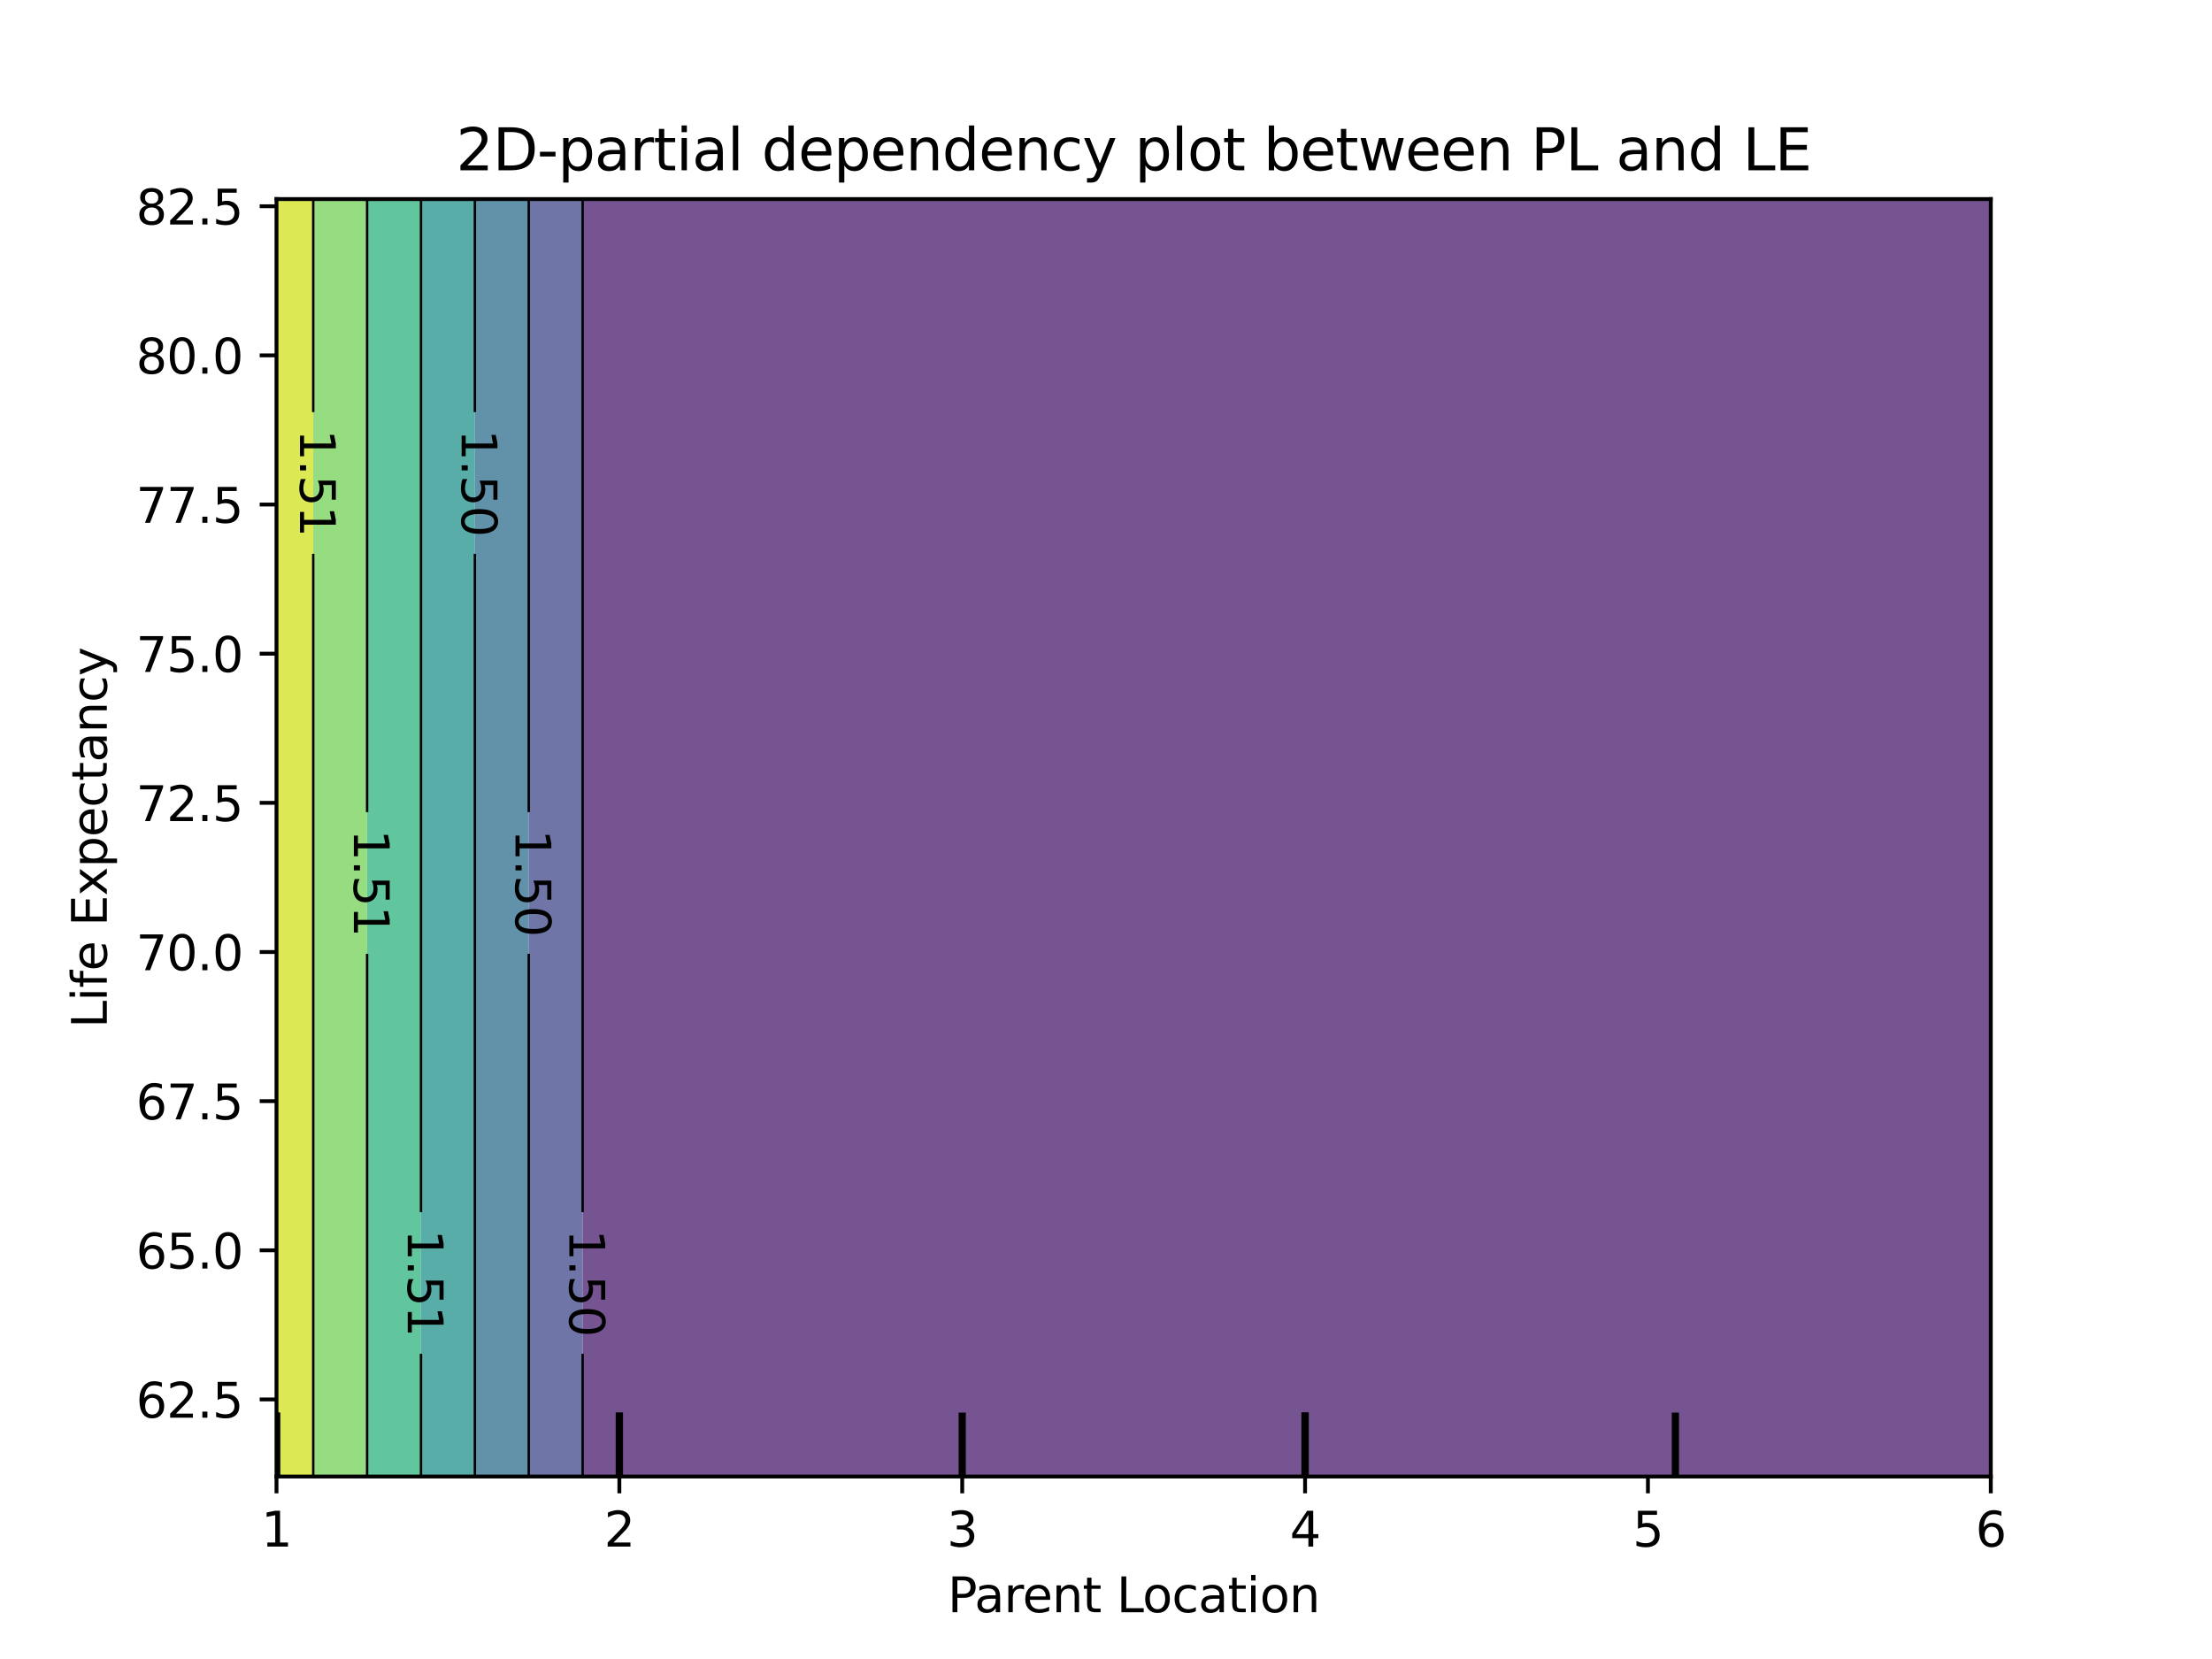 <?xml version="1.0" encoding="utf-8" standalone="no"?>
<!DOCTYPE svg PUBLIC "-//W3C//DTD SVG 1.1//EN"
  "http://www.w3.org/Graphics/SVG/1.1/DTD/svg11.dtd">
<svg xmlns:xlink="http://www.w3.org/1999/xlink" width="460.8pt" height="345.6pt" viewBox="0 0 460.8 345.6" xmlns="http://www.w3.org/2000/svg" version="1.1">
 <defs>
  <style type="text/css">*{stroke-linejoin: round; stroke-linecap: butt}</style>
 </defs>
 <g id="figure_1">
  <g id="patch_1">
   <path d="M 0 345.6 
L 460.8 345.6 
L 460.8 0 
L 0 0 
L 0 345.6 
z
" style="fill: none"/>
  </g>
  <g id="axes_1"/>
  <g id="axes_2">
   <g id="patch_2">
    <path d="M 57.6 307.584 
L 414.72 307.584 
L 414.72 41.472 
L 57.6 41.472 
L 57.6 307.584 
z
" style="fill: none"/>
   </g>
   <g id="PathCollection_1">
    <path d="M 129.024 307.584 
L 200.448 307.584 
L 271.872 307.584 
L 343.296 307.584 
L 414.72 307.584 
L 414.72 304.896 
L 414.72 302.208 
L 414.72 299.52 
L 414.72 296.832 
L 414.72 294.144 
L 414.72 291.456 
L 414.72 288.768 
L 414.72 286.08 
L 414.72 283.392 
L 414.72 280.704 
L 414.72 278.016 
L 414.72 275.328 
L 414.72 272.64 
L 414.72 269.952 
L 414.72 267.264 
L 414.72 264.576 
L 414.72 261.888 
L 414.72 259.2 
L 414.72 256.512 
L 414.72 253.824 
L 414.72 251.136 
L 414.72 248.448 
L 414.72 245.76 
L 414.72 243.072 
L 414.72 240.384 
L 414.72 237.696 
L 414.72 235.008 
L 414.72 232.32 
L 414.72 229.632 
L 414.72 226.944 
L 414.72 224.256 
L 414.72 221.568 
L 414.72 218.88 
L 414.72 216.192 
L 414.72 213.504 
L 414.72 210.816 
L 414.72 208.128 
L 414.72 205.44 
L 414.72 202.752 
L 414.72 200.064 
L 414.72 197.376 
L 414.72 194.688 
L 414.72 192 
L 414.72 189.312 
L 414.72 186.624 
L 414.72 183.936 
L 414.72 181.248 
L 414.72 178.56 
L 414.72 175.872 
L 414.72 173.184 
L 414.72 170.496 
L 414.72 167.808 
L 414.72 165.12 
L 414.72 162.432 
L 414.72 159.744 
L 414.72 157.056 
L 414.72 154.368 
L 414.72 151.68 
L 414.72 148.992 
L 414.72 146.304 
L 414.72 143.616 
L 414.72 140.928 
L 414.72 138.24 
L 414.72 135.552 
L 414.72 132.864 
L 414.72 130.176 
L 414.72 127.488 
L 414.72 124.8 
L 414.72 122.112 
L 414.72 119.424 
L 414.72 116.736 
L 414.72 114.048 
L 414.72 111.36 
L 414.72 108.672 
L 414.72 105.984 
L 414.72 103.296 
L 414.72 100.608 
L 414.72 97.92 
L 414.72 95.232 
L 414.72 92.544 
L 414.72 89.856 
L 414.72 87.168 
L 414.72 84.48 
L 414.72 81.792 
L 414.72 79.104 
L 414.72 76.416 
L 414.72 73.728 
L 414.72 71.04 
L 414.72 68.352 
L 414.72 65.664 
L 414.72 62.976 
L 414.72 60.288 
L 414.72 57.6 
L 414.72 54.912 
L 414.72 52.224 
L 414.72 49.536 
L 414.72 46.848 
L 414.72 44.16 
L 414.72 41.472 
L 343.296 41.472 
L 271.872 41.472 
L 200.448 41.472 
L 129.024 41.472 
L 121.371 41.472 
L 121.371 44.16 
L 121.371 46.848 
L 121.371 49.536 
L 121.371 52.224 
L 121.371 54.912 
L 121.371 57.6 
L 121.371 60.288 
L 121.371 62.976 
L 121.371 65.664 
L 121.371 68.352 
L 121.371 71.04 
L 121.371 73.728 
L 121.371 76.416 
L 121.371 79.104 
L 121.371 81.792 
L 121.371 84.48 
L 121.371 87.168 
L 121.371 89.856 
L 121.371 92.544 
L 121.371 95.232 
L 121.371 97.92 
L 121.371 100.608 
L 121.371 103.296 
L 121.371 105.984 
L 121.371 108.672 
L 121.371 111.36 
L 121.371 114.048 
L 121.371 116.736 
L 121.371 119.424 
L 121.371 122.112 
L 121.371 124.8 
L 121.371 127.488 
L 121.371 130.176 
L 121.371 132.864 
L 121.371 135.552 
L 121.371 138.24 
L 121.371 140.928 
L 121.371 143.616 
L 121.371 146.304 
L 121.371 148.992 
L 121.371 151.68 
L 121.371 154.368 
L 121.371 157.056 
L 121.371 159.744 
L 121.371 162.432 
L 121.371 165.12 
L 121.371 167.808 
L 121.371 170.496 
L 121.371 173.184 
L 121.371 175.872 
L 121.371 178.56 
L 121.371 181.248 
L 121.371 183.936 
L 121.371 186.624 
L 121.371 189.312 
L 121.371 192 
L 121.371 194.688 
L 121.371 197.376 
L 121.371 200.064 
L 121.371 202.752 
L 121.371 205.44 
L 121.371 208.128 
L 121.371 210.816 
L 121.371 213.504 
L 121.371 216.192 
L 121.371 218.88 
L 121.371 221.568 
L 121.371 224.256 
L 121.371 226.944 
L 121.371 229.632 
L 121.371 232.32 
L 121.371 235.008 
L 121.371 237.696 
L 121.371 240.384 
L 121.371 243.072 
L 121.371 245.76 
L 121.371 248.448 
L 121.371 251.136 
L 121.371 253.824 
L 121.371 256.512 
L 121.371 259.2 
L 121.371 261.888 
L 121.371 264.576 
L 121.371 267.264 
L 121.371 269.952 
L 121.371 272.64 
L 121.371 275.328 
L 121.371 278.016 
L 121.371 280.704 
L 121.371 283.392 
L 121.371 286.08 
L 121.371 288.768 
L 121.371 291.456 
L 121.371 294.144 
L 121.371 296.832 
L 121.371 299.52 
L 121.371 302.208 
L 121.371 304.896 
L 121.371 307.584 
z
" clip-path="url(#p310e544b63)" style="fill: #481b6d; fill-opacity: 0.75"/>
   </g>
   <g id="PathCollection_2">
    <path d="M 121.371 304.896 
L 121.371 302.208 
L 121.371 299.52 
L 121.371 296.832 
L 121.371 294.144 
L 121.371 291.456 
L 121.371 288.768 
L 121.371 286.08 
L 121.371 283.392 
L 121.371 280.704 
L 121.371 278.016 
L 121.371 275.328 
L 121.371 272.64 
L 121.371 269.952 
L 121.371 267.264 
L 121.371 264.576 
L 121.371 261.888 
L 121.371 259.2 
L 121.371 256.512 
L 121.371 253.824 
L 121.371 251.136 
L 121.371 248.448 
L 121.371 245.76 
L 121.371 243.072 
L 121.371 240.384 
L 121.371 237.696 
L 121.371 235.008 
L 121.371 232.32 
L 121.371 229.632 
L 121.371 226.944 
L 121.371 224.256 
L 121.371 221.568 
L 121.371 218.88 
L 121.371 216.192 
L 121.371 213.504 
L 121.371 210.816 
L 121.371 208.128 
L 121.371 205.44 
L 121.371 202.752 
L 121.371 200.064 
L 121.371 197.376 
L 121.371 194.688 
L 121.371 192 
L 121.371 189.312 
L 121.371 186.624 
L 121.371 183.936 
L 121.371 181.248 
L 121.371 178.56 
L 121.371 175.872 
L 121.371 173.184 
L 121.371 170.496 
L 121.371 167.808 
L 121.371 165.12 
L 121.371 162.432 
L 121.371 159.744 
L 121.371 157.056 
L 121.371 154.368 
L 121.371 151.68 
L 121.371 148.992 
L 121.371 146.304 
L 121.371 143.616 
L 121.371 140.928 
L 121.371 138.24 
L 121.371 135.552 
L 121.371 132.864 
L 121.371 130.176 
L 121.371 127.488 
L 121.371 124.8 
L 121.371 122.112 
L 121.371 119.424 
L 121.371 116.736 
L 121.371 114.048 
L 121.371 111.36 
L 121.371 108.672 
L 121.371 105.984 
L 121.371 103.296 
L 121.371 100.608 
L 121.371 97.92 
L 121.371 95.232 
L 121.371 92.544 
L 121.371 89.856 
L 121.371 87.168 
L 121.371 84.48 
L 121.371 81.792 
L 121.371 79.104 
L 121.371 76.416 
L 121.371 73.728 
L 121.371 71.04 
L 121.371 68.352 
L 121.371 65.664 
L 121.371 62.976 
L 121.371 60.288 
L 121.371 57.6 
L 121.371 54.912 
L 121.371 52.224 
L 121.371 49.536 
L 121.371 46.848 
L 121.371 44.16 
L 121.371 41.472 
L 110.148 41.472 
L 110.148 44.16 
L 110.148 46.848 
L 110.148 49.536 
L 110.148 52.224 
L 110.148 54.912 
L 110.148 57.6 
L 110.148 60.288 
L 110.148 62.976 
L 110.148 65.664 
L 110.148 68.352 
L 110.148 71.04 
L 110.148 73.728 
L 110.148 76.416 
L 110.148 79.104 
L 110.148 81.792 
L 110.148 84.48 
L 110.148 87.168 
L 110.148 89.856 
L 110.148 92.544 
L 110.148 95.232 
L 110.148 97.92 
L 110.148 100.608 
L 110.148 103.296 
L 110.148 105.984 
L 110.148 108.672 
L 110.148 111.36 
L 110.148 114.048 
L 110.148 116.736 
L 110.148 119.424 
L 110.148 122.112 
L 110.148 124.8 
L 110.148 127.488 
L 110.148 130.176 
L 110.148 132.864 
L 110.148 135.552 
L 110.148 138.24 
L 110.148 140.928 
L 110.148 143.616 
L 110.148 146.304 
L 110.148 148.992 
L 110.148 151.68 
L 110.148 154.368 
L 110.148 157.056 
L 110.148 159.744 
L 110.148 162.432 
L 110.148 165.12 
L 110.148 167.808 
L 110.148 170.496 
L 110.148 173.184 
L 110.148 175.872 
L 110.148 178.56 
L 110.148 181.248 
L 110.148 183.936 
L 110.148 186.624 
L 110.148 189.312 
L 110.148 192 
L 110.148 194.688 
L 110.148 197.376 
L 110.148 200.064 
L 110.148 202.752 
L 110.148 205.44 
L 110.148 208.128 
L 110.148 210.816 
L 110.148 213.504 
L 110.148 216.192 
L 110.148 218.88 
L 110.148 221.568 
L 110.148 224.256 
L 110.148 226.944 
L 110.148 229.632 
L 110.148 232.32 
L 110.148 235.008 
L 110.148 237.696 
L 110.148 240.384 
L 110.148 243.072 
L 110.148 245.76 
L 110.148 248.448 
L 110.148 251.136 
L 110.148 253.824 
L 110.148 256.512 
L 110.148 259.2 
L 110.148 261.888 
L 110.148 264.576 
L 110.148 267.264 
L 110.148 269.952 
L 110.148 272.64 
L 110.148 275.328 
L 110.148 278.016 
L 110.148 280.704 
L 110.148 283.392 
L 110.148 286.08 
L 110.148 288.768 
L 110.148 291.456 
L 110.148 294.144 
L 110.148 296.832 
L 110.148 299.52 
L 110.148 302.208 
L 110.148 304.896 
L 110.148 307.584 
L 121.371 307.584 
z
" clip-path="url(#p310e544b63)" style="fill: #3f4788; fill-opacity: 0.75"/>
   </g>
   <g id="PathCollection_3">
    <path d="M 110.148 304.896 
L 110.148 302.208 
L 110.148 299.52 
L 110.148 296.832 
L 110.148 294.144 
L 110.148 291.456 
L 110.148 288.768 
L 110.148 286.08 
L 110.148 283.392 
L 110.148 280.704 
L 110.148 278.016 
L 110.148 275.328 
L 110.148 272.64 
L 110.148 269.952 
L 110.148 267.264 
L 110.148 264.576 
L 110.148 261.888 
L 110.148 259.2 
L 110.148 256.512 
L 110.148 253.824 
L 110.148 251.136 
L 110.148 248.448 
L 110.148 245.76 
L 110.148 243.072 
L 110.148 240.384 
L 110.148 237.696 
L 110.148 235.008 
L 110.148 232.32 
L 110.148 229.632 
L 110.148 226.944 
L 110.148 224.256 
L 110.148 221.568 
L 110.148 218.88 
L 110.148 216.192 
L 110.148 213.504 
L 110.148 210.816 
L 110.148 208.128 
L 110.148 205.44 
L 110.148 202.752 
L 110.148 200.064 
L 110.148 197.376 
L 110.148 194.688 
L 110.148 192 
L 110.148 189.312 
L 110.148 186.624 
L 110.148 183.936 
L 110.148 181.248 
L 110.148 178.56 
L 110.148 175.872 
L 110.148 173.184 
L 110.148 170.496 
L 110.148 167.808 
L 110.148 165.12 
L 110.148 162.432 
L 110.148 159.744 
L 110.148 157.056 
L 110.148 154.368 
L 110.148 151.68 
L 110.148 148.992 
L 110.148 146.304 
L 110.148 143.616 
L 110.148 140.928 
L 110.148 138.24 
L 110.148 135.552 
L 110.148 132.864 
L 110.148 130.176 
L 110.148 127.488 
L 110.148 124.8 
L 110.148 122.112 
L 110.148 119.424 
L 110.148 116.736 
L 110.148 114.048 
L 110.148 111.36 
L 110.148 108.672 
L 110.148 105.984 
L 110.148 103.296 
L 110.148 100.608 
L 110.148 97.92 
L 110.148 95.232 
L 110.148 92.544 
L 110.148 89.856 
L 110.148 87.168 
L 110.148 84.48 
L 110.148 81.792 
L 110.148 79.104 
L 110.148 76.416 
L 110.148 73.728 
L 110.148 71.04 
L 110.148 68.352 
L 110.148 65.664 
L 110.148 62.976 
L 110.148 60.288 
L 110.148 57.6 
L 110.148 54.912 
L 110.148 52.224 
L 110.148 49.536 
L 110.148 46.848 
L 110.148 44.16 
L 110.148 41.472 
L 98.924 41.472 
L 98.924 44.16 
L 98.924 46.848 
L 98.924 49.536 
L 98.924 52.224 
L 98.924 54.912 
L 98.924 57.6 
L 98.924 60.288 
L 98.924 62.976 
L 98.924 65.664 
L 98.924 68.352 
L 98.924 71.04 
L 98.924 73.728 
L 98.924 76.416 
L 98.924 79.104 
L 98.924 81.792 
L 98.924 84.48 
L 98.924 87.168 
L 98.924 89.856 
L 98.924 92.544 
L 98.924 95.232 
L 98.924 97.92 
L 98.924 100.608 
L 98.924 103.296 
L 98.924 105.984 
L 98.924 108.672 
L 98.924 111.36 
L 98.924 114.048 
L 98.924 116.736 
L 98.924 119.424 
L 98.924 122.112 
L 98.924 124.8 
L 98.924 127.488 
L 98.924 130.176 
L 98.924 132.864 
L 98.924 135.552 
L 98.924 138.24 
L 98.924 140.928 
L 98.924 143.616 
L 98.924 146.304 
L 98.924 148.992 
L 98.924 151.68 
L 98.924 154.368 
L 98.924 157.056 
L 98.924 159.744 
L 98.924 162.432 
L 98.924 165.12 
L 98.924 167.808 
L 98.924 170.496 
L 98.924 173.184 
L 98.924 175.872 
L 98.924 178.56 
L 98.924 181.248 
L 98.924 183.936 
L 98.924 186.624 
L 98.924 189.312 
L 98.924 192 
L 98.924 194.688 
L 98.924 197.376 
L 98.924 200.064 
L 98.924 202.752 
L 98.924 205.44 
L 98.924 208.128 
L 98.924 210.816 
L 98.924 213.504 
L 98.924 216.192 
L 98.924 218.88 
L 98.924 221.568 
L 98.924 224.256 
L 98.924 226.944 
L 98.924 229.632 
L 98.924 232.32 
L 98.924 235.008 
L 98.924 237.696 
L 98.924 240.384 
L 98.924 243.072 
L 98.924 245.76 
L 98.924 248.448 
L 98.924 251.136 
L 98.924 253.824 
L 98.924 256.512 
L 98.924 259.2 
L 98.924 261.888 
L 98.924 264.576 
L 98.924 267.264 
L 98.924 269.952 
L 98.924 272.64 
L 98.924 275.328 
L 98.924 278.016 
L 98.924 280.704 
L 98.924 283.392 
L 98.924 286.08 
L 98.924 288.768 
L 98.924 291.456 
L 98.924 294.144 
L 98.924 296.832 
L 98.924 299.52 
L 98.924 302.208 
L 98.924 304.896 
L 98.924 307.584 
L 110.148 307.584 
z
" clip-path="url(#p310e544b63)" style="fill: #2e6e8e; fill-opacity: 0.75"/>
   </g>
   <g id="PathCollection_4">
    <path d="M 98.924 304.896 
L 98.924 302.208 
L 98.924 299.52 
L 98.924 296.832 
L 98.924 294.144 
L 98.924 291.456 
L 98.924 288.768 
L 98.924 286.08 
L 98.924 283.392 
L 98.924 280.704 
L 98.924 278.016 
L 98.924 275.328 
L 98.924 272.64 
L 98.924 269.952 
L 98.924 267.264 
L 98.924 264.576 
L 98.924 261.888 
L 98.924 259.2 
L 98.924 256.512 
L 98.924 253.824 
L 98.924 251.136 
L 98.924 248.448 
L 98.924 245.76 
L 98.924 243.072 
L 98.924 240.384 
L 98.924 237.696 
L 98.924 235.008 
L 98.924 232.32 
L 98.924 229.632 
L 98.924 226.944 
L 98.924 224.256 
L 98.924 221.568 
L 98.924 218.88 
L 98.924 216.192 
L 98.924 213.504 
L 98.924 210.816 
L 98.924 208.128 
L 98.924 205.44 
L 98.924 202.752 
L 98.924 200.064 
L 98.924 197.376 
L 98.924 194.688 
L 98.924 192 
L 98.924 189.312 
L 98.924 186.624 
L 98.924 183.936 
L 98.924 181.248 
L 98.924 178.56 
L 98.924 175.872 
L 98.924 173.184 
L 98.924 170.496 
L 98.924 167.808 
L 98.924 165.12 
L 98.924 162.432 
L 98.924 159.744 
L 98.924 157.056 
L 98.924 154.368 
L 98.924 151.68 
L 98.924 148.992 
L 98.924 146.304 
L 98.924 143.616 
L 98.924 140.928 
L 98.924 138.24 
L 98.924 135.552 
L 98.924 132.864 
L 98.924 130.176 
L 98.924 127.488 
L 98.924 124.8 
L 98.924 122.112 
L 98.924 119.424 
L 98.924 116.736 
L 98.924 114.048 
L 98.924 111.36 
L 98.924 108.672 
L 98.924 105.984 
L 98.924 103.296 
L 98.924 100.608 
L 98.924 97.92 
L 98.924 95.232 
L 98.924 92.544 
L 98.924 89.856 
L 98.924 87.168 
L 98.924 84.48 
L 98.924 81.792 
L 98.924 79.104 
L 98.924 76.416 
L 98.924 73.728 
L 98.924 71.04 
L 98.924 68.352 
L 98.924 65.664 
L 98.924 62.976 
L 98.924 60.288 
L 98.924 57.6 
L 98.924 54.912 
L 98.924 52.224 
L 98.924 49.536 
L 98.924 46.848 
L 98.924 44.16 
L 98.924 41.472 
L 87.7 41.472 
L 87.7 44.16 
L 87.7 46.848 
L 87.7 49.536 
L 87.7 52.224 
L 87.7 54.912 
L 87.7 57.6 
L 87.7 60.288 
L 87.7 62.976 
L 87.7 65.664 
L 87.7 68.352 
L 87.7 71.04 
L 87.7 73.728 
L 87.7 76.416 
L 87.7 79.104 
L 87.7 81.792 
L 87.7 84.48 
L 87.7 87.168 
L 87.7 89.856 
L 87.7 92.544 
L 87.7 95.232 
L 87.7 97.92 
L 87.7 100.608 
L 87.7 103.296 
L 87.7 105.984 
L 87.7 108.672 
L 87.7 111.36 
L 87.7 114.048 
L 87.7 116.736 
L 87.7 119.424 
L 87.7 122.112 
L 87.7 124.8 
L 87.7 127.488 
L 87.7 130.176 
L 87.7 132.864 
L 87.7 135.552 
L 87.7 138.24 
L 87.7 140.928 
L 87.7 143.616 
L 87.7 146.304 
L 87.7 148.992 
L 87.7 151.68 
L 87.7 154.368 
L 87.7 157.056 
L 87.7 159.744 
L 87.7 162.432 
L 87.7 165.12 
L 87.7 167.808 
L 87.7 170.496 
L 87.7 173.184 
L 87.7 175.872 
L 87.7 178.56 
L 87.7 181.248 
L 87.7 183.936 
L 87.7 186.624 
L 87.7 189.312 
L 87.7 192 
L 87.7 194.688 
L 87.7 197.376 
L 87.7 200.064 
L 87.7 202.752 
L 87.7 205.44 
L 87.7 208.128 
L 87.7 210.816 
L 87.7 213.504 
L 87.7 216.192 
L 87.7 218.88 
L 87.7 221.568 
L 87.7 224.256 
L 87.7 226.944 
L 87.7 229.632 
L 87.7 232.32 
L 87.7 235.008 
L 87.7 237.696 
L 87.7 240.384 
L 87.7 243.072 
L 87.7 245.76 
L 87.7 248.448 
L 87.7 251.136 
L 87.7 253.824 
L 87.7 256.512 
L 87.7 259.2 
L 87.7 261.888 
L 87.7 264.576 
L 87.7 267.264 
L 87.7 269.952 
L 87.7 272.64 
L 87.7 275.328 
L 87.7 278.016 
L 87.7 280.704 
L 87.7 283.392 
L 87.7 286.08 
L 87.7 288.768 
L 87.7 291.456 
L 87.7 294.144 
L 87.7 296.832 
L 87.7 299.52 
L 87.7 302.208 
L 87.7 304.896 
L 87.7 307.584 
L 98.924 307.584 
z
" clip-path="url(#p310e544b63)" style="fill: #21918c; fill-opacity: 0.75"/>
   </g>
   <g id="PathCollection_5">
    <path d="M 87.7 304.896 
L 87.7 302.208 
L 87.7 299.52 
L 87.7 296.832 
L 87.7 294.144 
L 87.7 291.456 
L 87.7 288.768 
L 87.7 286.08 
L 87.7 283.392 
L 87.7 280.704 
L 87.7 278.016 
L 87.7 275.328 
L 87.7 272.64 
L 87.7 269.952 
L 87.7 267.264 
L 87.7 264.576 
L 87.7 261.888 
L 87.7 259.2 
L 87.7 256.512 
L 87.7 253.824 
L 87.7 251.136 
L 87.7 248.448 
L 87.7 245.76 
L 87.7 243.072 
L 87.7 240.384 
L 87.7 237.696 
L 87.7 235.008 
L 87.7 232.32 
L 87.7 229.632 
L 87.7 226.944 
L 87.7 224.256 
L 87.7 221.568 
L 87.7 218.88 
L 87.7 216.192 
L 87.7 213.504 
L 87.7 210.816 
L 87.7 208.128 
L 87.7 205.44 
L 87.7 202.752 
L 87.7 200.064 
L 87.7 197.376 
L 87.7 194.688 
L 87.7 192 
L 87.7 189.312 
L 87.7 186.624 
L 87.7 183.936 
L 87.7 181.248 
L 87.7 178.56 
L 87.7 175.872 
L 87.7 173.184 
L 87.7 170.496 
L 87.7 167.808 
L 87.7 165.12 
L 87.7 162.432 
L 87.7 159.744 
L 87.7 157.056 
L 87.7 154.368 
L 87.7 151.68 
L 87.7 148.992 
L 87.7 146.304 
L 87.7 143.616 
L 87.7 140.928 
L 87.7 138.24 
L 87.7 135.552 
L 87.7 132.864 
L 87.7 130.176 
L 87.7 127.488 
L 87.7 124.8 
L 87.7 122.112 
L 87.7 119.424 
L 87.7 116.736 
L 87.7 114.048 
L 87.7 111.36 
L 87.7 108.672 
L 87.7 105.984 
L 87.7 103.296 
L 87.7 100.608 
L 87.7 97.92 
L 87.7 95.232 
L 87.7 92.544 
L 87.7 89.856 
L 87.7 87.168 
L 87.7 84.48 
L 87.7 81.792 
L 87.7 79.104 
L 87.7 76.416 
L 87.7 73.728 
L 87.7 71.04 
L 87.7 68.352 
L 87.7 65.664 
L 87.7 62.976 
L 87.7 60.288 
L 87.7 57.6 
L 87.7 54.912 
L 87.7 52.224 
L 87.7 49.536 
L 87.7 46.848 
L 87.7 44.16 
L 87.7 41.472 
L 76.476 41.472 
L 76.476 44.16 
L 76.476 46.848 
L 76.476 49.536 
L 76.476 52.224 
L 76.476 54.912 
L 76.476 57.6 
L 76.476 60.288 
L 76.476 62.976 
L 76.476 65.664 
L 76.476 68.352 
L 76.476 71.04 
L 76.476 73.728 
L 76.476 76.416 
L 76.476 79.104 
L 76.476 81.792 
L 76.476 84.48 
L 76.476 87.168 
L 76.476 89.856 
L 76.476 92.544 
L 76.476 95.232 
L 76.476 97.92 
L 76.476 100.608 
L 76.476 103.296 
L 76.476 105.984 
L 76.476 108.672 
L 76.476 111.36 
L 76.476 114.048 
L 76.476 116.736 
L 76.476 119.424 
L 76.476 122.112 
L 76.476 124.8 
L 76.476 127.488 
L 76.476 130.176 
L 76.476 132.864 
L 76.476 135.552 
L 76.476 138.24 
L 76.476 140.928 
L 76.476 143.616 
L 76.476 146.304 
L 76.476 148.992 
L 76.476 151.68 
L 76.476 154.368 
L 76.476 157.056 
L 76.476 159.744 
L 76.476 162.432 
L 76.476 165.12 
L 76.476 167.808 
L 76.476 170.496 
L 76.476 173.184 
L 76.476 175.872 
L 76.476 178.56 
L 76.476 181.248 
L 76.476 183.936 
L 76.476 186.624 
L 76.476 189.312 
L 76.476 192 
L 76.476 194.688 
L 76.476 197.376 
L 76.476 200.064 
L 76.476 202.752 
L 76.476 205.44 
L 76.476 208.128 
L 76.476 210.816 
L 76.476 213.504 
L 76.476 216.192 
L 76.476 218.88 
L 76.476 221.568 
L 76.476 224.256 
L 76.476 226.944 
L 76.476 229.632 
L 76.476 232.32 
L 76.476 235.008 
L 76.476 237.696 
L 76.476 240.384 
L 76.476 243.072 
L 76.476 245.76 
L 76.476 248.448 
L 76.476 251.136 
L 76.476 253.824 
L 76.476 256.512 
L 76.476 259.2 
L 76.476 261.888 
L 76.476 264.576 
L 76.476 267.264 
L 76.476 269.952 
L 76.476 272.64 
L 76.476 275.328 
L 76.476 278.016 
L 76.476 280.704 
L 76.476 283.392 
L 76.476 286.08 
L 76.476 288.768 
L 76.476 291.456 
L 76.476 294.144 
L 76.476 296.832 
L 76.476 299.52 
L 76.476 302.208 
L 76.476 304.896 
L 76.476 307.584 
L 87.7 307.584 
z
" clip-path="url(#p310e544b63)" style="fill: #2db27d; fill-opacity: 0.75"/>
   </g>
   <g id="PathCollection_6">
    <path d="M 76.476 304.896 
L 76.476 302.208 
L 76.476 299.52 
L 76.476 296.832 
L 76.476 294.144 
L 76.476 291.456 
L 76.476 288.768 
L 76.476 286.08 
L 76.476 283.392 
L 76.476 280.704 
L 76.476 278.016 
L 76.476 275.328 
L 76.476 272.64 
L 76.476 269.952 
L 76.476 267.264 
L 76.476 264.576 
L 76.476 261.888 
L 76.476 259.2 
L 76.476 256.512 
L 76.476 253.824 
L 76.476 251.136 
L 76.476 248.448 
L 76.476 245.76 
L 76.476 243.072 
L 76.476 240.384 
L 76.476 237.696 
L 76.476 235.008 
L 76.476 232.32 
L 76.476 229.632 
L 76.476 226.944 
L 76.476 224.256 
L 76.476 221.568 
L 76.476 218.88 
L 76.476 216.192 
L 76.476 213.504 
L 76.476 210.816 
L 76.476 208.128 
L 76.476 205.44 
L 76.476 202.752 
L 76.476 200.064 
L 76.476 197.376 
L 76.476 194.688 
L 76.476 192 
L 76.476 189.312 
L 76.476 186.624 
L 76.476 183.936 
L 76.476 181.248 
L 76.476 178.56 
L 76.476 175.872 
L 76.476 173.184 
L 76.476 170.496 
L 76.476 167.808 
L 76.476 165.12 
L 76.476 162.432 
L 76.476 159.744 
L 76.476 157.056 
L 76.476 154.368 
L 76.476 151.68 
L 76.476 148.992 
L 76.476 146.304 
L 76.476 143.616 
L 76.476 140.928 
L 76.476 138.24 
L 76.476 135.552 
L 76.476 132.864 
L 76.476 130.176 
L 76.476 127.488 
L 76.476 124.8 
L 76.476 122.112 
L 76.476 119.424 
L 76.476 116.736 
L 76.476 114.048 
L 76.476 111.36 
L 76.476 108.672 
L 76.476 105.984 
L 76.476 103.296 
L 76.476 100.608 
L 76.476 97.92 
L 76.476 95.232 
L 76.476 92.544 
L 76.476 89.856 
L 76.476 87.168 
L 76.476 84.48 
L 76.476 81.792 
L 76.476 79.104 
L 76.476 76.416 
L 76.476 73.728 
L 76.476 71.04 
L 76.476 68.352 
L 76.476 65.664 
L 76.476 62.976 
L 76.476 60.288 
L 76.476 57.6 
L 76.476 54.912 
L 76.476 52.224 
L 76.476 49.536 
L 76.476 46.848 
L 76.476 44.16 
L 76.476 41.472 
L 65.253 41.472 
L 65.253 44.16 
L 65.253 46.848 
L 65.253 49.536 
L 65.253 52.224 
L 65.253 54.912 
L 65.253 57.6 
L 65.253 60.288 
L 65.253 62.976 
L 65.253 65.664 
L 65.253 68.352 
L 65.253 71.04 
L 65.253 73.728 
L 65.253 76.416 
L 65.253 79.104 
L 65.253 81.792 
L 65.253 84.48 
L 65.253 87.168 
L 65.253 89.856 
L 65.253 92.544 
L 65.253 95.232 
L 65.253 97.92 
L 65.253 100.608 
L 65.253 103.296 
L 65.253 105.984 
L 65.253 108.672 
L 65.253 111.36 
L 65.253 114.048 
L 65.253 116.736 
L 65.253 119.424 
L 65.253 122.112 
L 65.253 124.8 
L 65.253 127.488 
L 65.253 130.176 
L 65.253 132.864 
L 65.253 135.552 
L 65.253 138.24 
L 65.253 140.928 
L 65.253 143.616 
L 65.253 146.304 
L 65.253 148.992 
L 65.253 151.68 
L 65.253 154.368 
L 65.253 157.056 
L 65.253 159.744 
L 65.253 162.432 
L 65.253 165.12 
L 65.253 167.808 
L 65.253 170.496 
L 65.253 173.184 
L 65.253 175.872 
L 65.253 178.56 
L 65.253 181.248 
L 65.253 183.936 
L 65.253 186.624 
L 65.253 189.312 
L 65.253 192 
L 65.253 194.688 
L 65.253 197.376 
L 65.253 200.064 
L 65.253 202.752 
L 65.253 205.44 
L 65.253 208.128 
L 65.253 210.816 
L 65.253 213.504 
L 65.253 216.192 
L 65.253 218.88 
L 65.253 221.568 
L 65.253 224.256 
L 65.253 226.944 
L 65.253 229.632 
L 65.253 232.32 
L 65.253 235.008 
L 65.253 237.696 
L 65.253 240.384 
L 65.253 243.072 
L 65.253 245.76 
L 65.253 248.448 
L 65.253 251.136 
L 65.253 253.824 
L 65.253 256.512 
L 65.253 259.2 
L 65.253 261.888 
L 65.253 264.576 
L 65.253 267.264 
L 65.253 269.952 
L 65.253 272.64 
L 65.253 275.328 
L 65.253 278.016 
L 65.253 280.704 
L 65.253 283.392 
L 65.253 286.08 
L 65.253 288.768 
L 65.253 291.456 
L 65.253 294.144 
L 65.253 296.832 
L 65.253 299.52 
L 65.253 302.208 
L 65.253 304.896 
L 65.253 307.584 
L 76.476 307.584 
z
" clip-path="url(#p310e544b63)" style="fill: #73d056; fill-opacity: 0.75"/>
   </g>
   <g id="PathCollection_7">
    <path d="M 65.253 304.896 
L 65.253 302.208 
L 65.253 299.52 
L 65.253 296.832 
L 65.253 294.144 
L 65.253 291.456 
L 65.253 288.768 
L 65.253 286.08 
L 65.253 283.392 
L 65.253 280.704 
L 65.253 278.016 
L 65.253 275.328 
L 65.253 272.64 
L 65.253 269.952 
L 65.253 267.264 
L 65.253 264.576 
L 65.253 261.888 
L 65.253 259.2 
L 65.253 256.512 
L 65.253 253.824 
L 65.253 251.136 
L 65.253 248.448 
L 65.253 245.76 
L 65.253 243.072 
L 65.253 240.384 
L 65.253 237.696 
L 65.253 235.008 
L 65.253 232.32 
L 65.253 229.632 
L 65.253 226.944 
L 65.253 224.256 
L 65.253 221.568 
L 65.253 218.88 
L 65.253 216.192 
L 65.253 213.504 
L 65.253 210.816 
L 65.253 208.128 
L 65.253 205.44 
L 65.253 202.752 
L 65.253 200.064 
L 65.253 197.376 
L 65.253 194.688 
L 65.253 192 
L 65.253 189.312 
L 65.253 186.624 
L 65.253 183.936 
L 65.253 181.248 
L 65.253 178.56 
L 65.253 175.872 
L 65.253 173.184 
L 65.253 170.496 
L 65.253 167.808 
L 65.253 165.12 
L 65.253 162.432 
L 65.253 159.744 
L 65.253 157.056 
L 65.253 154.368 
L 65.253 151.68 
L 65.253 148.992 
L 65.253 146.304 
L 65.253 143.616 
L 65.253 140.928 
L 65.253 138.24 
L 65.253 135.552 
L 65.253 132.864 
L 65.253 130.176 
L 65.253 127.488 
L 65.253 124.8 
L 65.253 122.112 
L 65.253 119.424 
L 65.253 116.736 
L 65.253 114.048 
L 65.253 111.36 
L 65.253 108.672 
L 65.253 105.984 
L 65.253 103.296 
L 65.253 100.608 
L 65.253 97.92 
L 65.253 95.232 
L 65.253 92.544 
L 65.253 89.856 
L 65.253 87.168 
L 65.253 84.48 
L 65.253 81.792 
L 65.253 79.104 
L 65.253 76.416 
L 65.253 73.728 
L 65.253 71.04 
L 65.253 68.352 
L 65.253 65.664 
L 65.253 62.976 
L 65.253 60.288 
L 65.253 57.6 
L 65.253 54.912 
L 65.253 52.224 
L 65.253 49.536 
L 65.253 46.848 
L 65.253 44.16 
L 65.253 41.472 
L 57.6 41.472 
L 57.6 44.16 
L 57.6 46.848 
L 57.6 49.536 
L 57.6 52.224 
L 57.6 54.912 
L 57.6 57.6 
L 57.6 60.288 
L 57.6 62.976 
L 57.6 65.664 
L 57.6 68.352 
L 57.6 71.04 
L 57.6 73.728 
L 57.6 76.416 
L 57.6 79.104 
L 57.6 81.792 
L 57.6 84.48 
L 57.6 87.168 
L 57.6 89.856 
L 57.6 92.544 
L 57.6 95.232 
L 57.6 97.92 
L 57.6 100.608 
L 57.6 103.296 
L 57.6 105.984 
L 57.6 108.672 
L 57.6 111.36 
L 57.6 114.048 
L 57.6 116.736 
L 57.6 119.424 
L 57.6 122.112 
L 57.6 124.8 
L 57.6 127.488 
L 57.6 130.176 
L 57.6 132.864 
L 57.6 135.552 
L 57.6 138.24 
L 57.6 140.928 
L 57.6 143.616 
L 57.6 146.304 
L 57.6 148.992 
L 57.6 151.68 
L 57.6 154.368 
L 57.6 157.056 
L 57.6 159.744 
L 57.6 162.432 
L 57.6 165.12 
L 57.6 167.808 
L 57.6 170.496 
L 57.6 173.184 
L 57.6 175.872 
L 57.6 178.56 
L 57.6 181.248 
L 57.6 183.936 
L 57.6 186.624 
L 57.6 189.312 
L 57.6 192 
L 57.6 194.688 
L 57.6 197.376 
L 57.6 200.064 
L 57.6 202.752 
L 57.6 205.44 
L 57.6 208.128 
L 57.6 210.816 
L 57.6 213.504 
L 57.6 216.192 
L 57.6 218.88 
L 57.6 221.568 
L 57.6 224.256 
L 57.6 226.944 
L 57.6 229.632 
L 57.6 232.32 
L 57.6 235.008 
L 57.6 237.696 
L 57.6 240.384 
L 57.6 243.072 
L 57.6 245.76 
L 57.6 248.448 
L 57.6 251.136 
L 57.6 253.824 
L 57.6 256.512 
L 57.6 259.2 
L 57.6 261.888 
L 57.6 264.576 
L 57.6 267.264 
L 57.6 269.952 
L 57.6 272.64 
L 57.6 275.328 
L 57.6 278.016 
L 57.6 280.704 
L 57.6 283.392 
L 57.6 286.08 
L 57.6 288.768 
L 57.6 291.456 
L 57.6 294.144 
L 57.6 296.832 
L 57.6 299.52 
L 57.6 302.208 
L 57.6 304.896 
L 57.6 307.584 
L 65.253 307.584 
z
" clip-path="url(#p310e544b63)" style="fill: #d0e11c; fill-opacity: 0.75"/>
   </g>
   <g id="matplotlib.axis_1">
    <g id="xtick_1">
     <g id="line2d_1">
      <defs>
       <path id="m71a66a8b7c" d="M 0 0 
L 0 3.5 
" style="stroke: #000000; stroke-width: 0.8"/>
      </defs>
      <g>
       <use xlink:href="#m71a66a8b7c" x="57.6" y="307.584" style="stroke: #000000; stroke-width: 0.8"/>
      </g>
     </g>
     <g id="text_1">
      <!-- 1 -->
      <g transform="translate(54.419 322.182) scale(0.1 -0.1)">
       <defs>
        <path id="DejaVuSans-31" d="M 794 531 
L 1825 531 
L 1825 4091 
L 703 3866 
L 703 4441 
L 1819 4666 
L 2450 4666 
L 2450 531 
L 3481 531 
L 3481 0 
L 794 0 
L 794 531 
z
" transform="scale(0.016)"/>
       </defs>
       <use xlink:href="#DejaVuSans-31"/>
      </g>
     </g>
    </g>
    <g id="xtick_2">
     <g id="line2d_2">
      <g>
       <use xlink:href="#m71a66a8b7c" x="129.024" y="307.584" style="stroke: #000000; stroke-width: 0.8"/>
      </g>
     </g>
     <g id="text_2">
      <!-- 2 -->
      <g transform="translate(125.843 322.182) scale(0.1 -0.1)">
       <defs>
        <path id="DejaVuSans-32" d="M 1228 531 
L 3431 531 
L 3431 0 
L 469 0 
L 469 531 
Q 828 903 1448 1529 
Q 2069 2156 2228 2338 
Q 2531 2678 2651 2914 
Q 2772 3150 2772 3378 
Q 2772 3750 2511 3984 
Q 2250 4219 1831 4219 
Q 1534 4219 1204 4116 
Q 875 4013 500 3803 
L 500 4441 
Q 881 4594 1212 4672 
Q 1544 4750 1819 4750 
Q 2544 4750 2975 4387 
Q 3406 4025 3406 3419 
Q 3406 3131 3298 2873 
Q 3191 2616 2906 2266 
Q 2828 2175 2409 1742 
Q 1991 1309 1228 531 
z
" transform="scale(0.016)"/>
       </defs>
       <use xlink:href="#DejaVuSans-32"/>
      </g>
     </g>
    </g>
    <g id="xtick_3">
     <g id="line2d_3">
      <g>
       <use xlink:href="#m71a66a8b7c" x="200.448" y="307.584" style="stroke: #000000; stroke-width: 0.8"/>
      </g>
     </g>
     <g id="text_3">
      <!-- 3 -->
      <g transform="translate(197.267 322.182) scale(0.1 -0.1)">
       <defs>
        <path id="DejaVuSans-33" d="M 2597 2516 
Q 3050 2419 3304 2112 
Q 3559 1806 3559 1356 
Q 3559 666 3084 287 
Q 2609 -91 1734 -91 
Q 1441 -91 1130 -33 
Q 819 25 488 141 
L 488 750 
Q 750 597 1062 519 
Q 1375 441 1716 441 
Q 2309 441 2620 675 
Q 2931 909 2931 1356 
Q 2931 1769 2642 2001 
Q 2353 2234 1838 2234 
L 1294 2234 
L 1294 2753 
L 1863 2753 
Q 2328 2753 2575 2939 
Q 2822 3125 2822 3475 
Q 2822 3834 2567 4026 
Q 2313 4219 1838 4219 
Q 1578 4219 1281 4162 
Q 984 4106 628 3988 
L 628 4550 
Q 988 4650 1302 4700 
Q 1616 4750 1894 4750 
Q 2613 4750 3031 4423 
Q 3450 4097 3450 3541 
Q 3450 3153 3228 2886 
Q 3006 2619 2597 2516 
z
" transform="scale(0.016)"/>
       </defs>
       <use xlink:href="#DejaVuSans-33"/>
      </g>
     </g>
    </g>
    <g id="xtick_4">
     <g id="line2d_4">
      <g>
       <use xlink:href="#m71a66a8b7c" x="271.872" y="307.584" style="stroke: #000000; stroke-width: 0.8"/>
      </g>
     </g>
     <g id="text_4">
      <!-- 4 -->
      <g transform="translate(268.691 322.182) scale(0.1 -0.1)">
       <defs>
        <path id="DejaVuSans-34" d="M 2419 4116 
L 825 1625 
L 2419 1625 
L 2419 4116 
z
M 2253 4666 
L 3047 4666 
L 3047 1625 
L 3713 1625 
L 3713 1100 
L 3047 1100 
L 3047 0 
L 2419 0 
L 2419 1100 
L 313 1100 
L 313 1709 
L 2253 4666 
z
" transform="scale(0.016)"/>
       </defs>
       <use xlink:href="#DejaVuSans-34"/>
      </g>
     </g>
    </g>
    <g id="xtick_5">
     <g id="line2d_5">
      <g>
       <use xlink:href="#m71a66a8b7c" x="343.296" y="307.584" style="stroke: #000000; stroke-width: 0.8"/>
      </g>
     </g>
     <g id="text_5">
      <!-- 5 -->
      <g transform="translate(340.115 322.182) scale(0.1 -0.1)">
       <defs>
        <path id="DejaVuSans-35" d="M 691 4666 
L 3169 4666 
L 3169 4134 
L 1269 4134 
L 1269 2991 
Q 1406 3038 1543 3061 
Q 1681 3084 1819 3084 
Q 2600 3084 3056 2656 
Q 3513 2228 3513 1497 
Q 3513 744 3044 326 
Q 2575 -91 1722 -91 
Q 1428 -91 1123 -41 
Q 819 9 494 109 
L 494 744 
Q 775 591 1075 516 
Q 1375 441 1709 441 
Q 2250 441 2565 725 
Q 2881 1009 2881 1497 
Q 2881 1984 2565 2268 
Q 2250 2553 1709 2553 
Q 1456 2553 1204 2497 
Q 953 2441 691 2322 
L 691 4666 
z
" transform="scale(0.016)"/>
       </defs>
       <use xlink:href="#DejaVuSans-35"/>
      </g>
     </g>
    </g>
    <g id="xtick_6">
     <g id="line2d_6">
      <g>
       <use xlink:href="#m71a66a8b7c" x="414.72" y="307.584" style="stroke: #000000; stroke-width: 0.8"/>
      </g>
     </g>
     <g id="text_6">
      <!-- 6 -->
      <g transform="translate(411.539 322.182) scale(0.1 -0.1)">
       <defs>
        <path id="DejaVuSans-36" d="M 2113 2584 
Q 1688 2584 1439 2293 
Q 1191 2003 1191 1497 
Q 1191 994 1439 701 
Q 1688 409 2113 409 
Q 2538 409 2786 701 
Q 3034 994 3034 1497 
Q 3034 2003 2786 2293 
Q 2538 2584 2113 2584 
z
M 3366 4563 
L 3366 3988 
Q 3128 4100 2886 4159 
Q 2644 4219 2406 4219 
Q 1781 4219 1451 3797 
Q 1122 3375 1075 2522 
Q 1259 2794 1537 2939 
Q 1816 3084 2150 3084 
Q 2853 3084 3261 2657 
Q 3669 2231 3669 1497 
Q 3669 778 3244 343 
Q 2819 -91 2113 -91 
Q 1303 -91 875 529 
Q 447 1150 447 2328 
Q 447 3434 972 4092 
Q 1497 4750 2381 4750 
Q 2619 4750 2861 4703 
Q 3103 4656 3366 4563 
z
" transform="scale(0.016)"/>
       </defs>
       <use xlink:href="#DejaVuSans-36"/>
      </g>
     </g>
    </g>
    <g id="text_7">
     <!-- Parent Location -->
     <g transform="translate(197.42 335.861) scale(0.1 -0.1)">
      <defs>
       <path id="DejaVuSans-50" d="M 1259 4147 
L 1259 2394 
L 2053 2394 
Q 2494 2394 2734 2622 
Q 2975 2850 2975 3272 
Q 2975 3691 2734 3919 
Q 2494 4147 2053 4147 
L 1259 4147 
z
M 628 4666 
L 2053 4666 
Q 2838 4666 3239 4311 
Q 3641 3956 3641 3272 
Q 3641 2581 3239 2228 
Q 2838 1875 2053 1875 
L 1259 1875 
L 1259 0 
L 628 0 
L 628 4666 
z
" transform="scale(0.016)"/>
       <path id="DejaVuSans-61" d="M 2194 1759 
Q 1497 1759 1228 1600 
Q 959 1441 959 1056 
Q 959 750 1161 570 
Q 1363 391 1709 391 
Q 2188 391 2477 730 
Q 2766 1069 2766 1631 
L 2766 1759 
L 2194 1759 
z
M 3341 1997 
L 3341 0 
L 2766 0 
L 2766 531 
Q 2569 213 2275 61 
Q 1981 -91 1556 -91 
Q 1019 -91 701 211 
Q 384 513 384 1019 
Q 384 1609 779 1909 
Q 1175 2209 1959 2209 
L 2766 2209 
L 2766 2266 
Q 2766 2663 2505 2880 
Q 2244 3097 1772 3097 
Q 1472 3097 1187 3025 
Q 903 2953 641 2809 
L 641 3341 
Q 956 3463 1253 3523 
Q 1550 3584 1831 3584 
Q 2591 3584 2966 3190 
Q 3341 2797 3341 1997 
z
" transform="scale(0.016)"/>
       <path id="DejaVuSans-72" d="M 2631 2963 
Q 2534 3019 2420 3045 
Q 2306 3072 2169 3072 
Q 1681 3072 1420 2755 
Q 1159 2438 1159 1844 
L 1159 0 
L 581 0 
L 581 3500 
L 1159 3500 
L 1159 2956 
Q 1341 3275 1631 3429 
Q 1922 3584 2338 3584 
Q 2397 3584 2469 3576 
Q 2541 3569 2628 3553 
L 2631 2963 
z
" transform="scale(0.016)"/>
       <path id="DejaVuSans-65" d="M 3597 1894 
L 3597 1613 
L 953 1613 
Q 991 1019 1311 708 
Q 1631 397 2203 397 
Q 2534 397 2845 478 
Q 3156 559 3463 722 
L 3463 178 
Q 3153 47 2828 -22 
Q 2503 -91 2169 -91 
Q 1331 -91 842 396 
Q 353 884 353 1716 
Q 353 2575 817 3079 
Q 1281 3584 2069 3584 
Q 2775 3584 3186 3129 
Q 3597 2675 3597 1894 
z
M 3022 2063 
Q 3016 2534 2758 2815 
Q 2500 3097 2075 3097 
Q 1594 3097 1305 2825 
Q 1016 2553 972 2059 
L 3022 2063 
z
" transform="scale(0.016)"/>
       <path id="DejaVuSans-6e" d="M 3513 2113 
L 3513 0 
L 2938 0 
L 2938 2094 
Q 2938 2591 2744 2837 
Q 2550 3084 2163 3084 
Q 1697 3084 1428 2787 
Q 1159 2491 1159 1978 
L 1159 0 
L 581 0 
L 581 3500 
L 1159 3500 
L 1159 2956 
Q 1366 3272 1645 3428 
Q 1925 3584 2291 3584 
Q 2894 3584 3203 3211 
Q 3513 2838 3513 2113 
z
" transform="scale(0.016)"/>
       <path id="DejaVuSans-74" d="M 1172 4494 
L 1172 3500 
L 2356 3500 
L 2356 3053 
L 1172 3053 
L 1172 1153 
Q 1172 725 1289 603 
Q 1406 481 1766 481 
L 2356 481 
L 2356 0 
L 1766 0 
Q 1100 0 847 248 
Q 594 497 594 1153 
L 594 3053 
L 172 3053 
L 172 3500 
L 594 3500 
L 594 4494 
L 1172 4494 
z
" transform="scale(0.016)"/>
       <path id="DejaVuSans-20" transform="scale(0.016)"/>
       <path id="DejaVuSans-4c" d="M 628 4666 
L 1259 4666 
L 1259 531 
L 3531 531 
L 3531 0 
L 628 0 
L 628 4666 
z
" transform="scale(0.016)"/>
       <path id="DejaVuSans-6f" d="M 1959 3097 
Q 1497 3097 1228 2736 
Q 959 2375 959 1747 
Q 959 1119 1226 758 
Q 1494 397 1959 397 
Q 2419 397 2687 759 
Q 2956 1122 2956 1747 
Q 2956 2369 2687 2733 
Q 2419 3097 1959 3097 
z
M 1959 3584 
Q 2709 3584 3137 3096 
Q 3566 2609 3566 1747 
Q 3566 888 3137 398 
Q 2709 -91 1959 -91 
Q 1206 -91 779 398 
Q 353 888 353 1747 
Q 353 2609 779 3096 
Q 1206 3584 1959 3584 
z
" transform="scale(0.016)"/>
       <path id="DejaVuSans-63" d="M 3122 3366 
L 3122 2828 
Q 2878 2963 2633 3030 
Q 2388 3097 2138 3097 
Q 1578 3097 1268 2742 
Q 959 2388 959 1747 
Q 959 1106 1268 751 
Q 1578 397 2138 397 
Q 2388 397 2633 464 
Q 2878 531 3122 666 
L 3122 134 
Q 2881 22 2623 -34 
Q 2366 -91 2075 -91 
Q 1284 -91 818 406 
Q 353 903 353 1747 
Q 353 2603 823 3093 
Q 1294 3584 2113 3584 
Q 2378 3584 2631 3529 
Q 2884 3475 3122 3366 
z
" transform="scale(0.016)"/>
       <path id="DejaVuSans-69" d="M 603 3500 
L 1178 3500 
L 1178 0 
L 603 0 
L 603 3500 
z
M 603 4863 
L 1178 4863 
L 1178 4134 
L 603 4134 
L 603 4863 
z
" transform="scale(0.016)"/>
      </defs>
      <use xlink:href="#DejaVuSans-50"/>
      <use xlink:href="#DejaVuSans-61" x="55.803"/>
      <use xlink:href="#DejaVuSans-72" x="117.082"/>
      <use xlink:href="#DejaVuSans-65" x="155.945"/>
      <use xlink:href="#DejaVuSans-6e" x="217.469"/>
      <use xlink:href="#DejaVuSans-74" x="280.848"/>
      <use xlink:href="#DejaVuSans-20" x="320.057"/>
      <use xlink:href="#DejaVuSans-4c" x="351.844"/>
      <use xlink:href="#DejaVuSans-6f" x="405.807"/>
      <use xlink:href="#DejaVuSans-63" x="466.988"/>
      <use xlink:href="#DejaVuSans-61" x="521.969"/>
      <use xlink:href="#DejaVuSans-74" x="583.248"/>
      <use xlink:href="#DejaVuSans-69" x="622.457"/>
      <use xlink:href="#DejaVuSans-6f" x="650.24"/>
      <use xlink:href="#DejaVuSans-6e" x="711.422"/>
     </g>
    </g>
   </g>
   <g id="matplotlib.axis_2">
    <g id="ytick_1">
     <g id="line2d_7">
      <defs>
       <path id="m1ee6d9be64" d="M 0 0 
L -3.5 0 
" style="stroke: #000000; stroke-width: 0.8"/>
      </defs>
      <g>
       <use xlink:href="#m1ee6d9be64" x="57.6" y="291.531" style="stroke: #000000; stroke-width: 0.8"/>
      </g>
     </g>
     <g id="text_8">
      <!-- 62.5 -->
      <g transform="translate(28.334 295.331) scale(0.1 -0.1)">
       <defs>
        <path id="DejaVuSans-2e" d="M 684 794 
L 1344 794 
L 1344 0 
L 684 0 
L 684 794 
z
" transform="scale(0.016)"/>
       </defs>
       <use xlink:href="#DejaVuSans-36"/>
       <use xlink:href="#DejaVuSans-32" x="63.623"/>
       <use xlink:href="#DejaVuSans-2e" x="127.246"/>
       <use xlink:href="#DejaVuSans-35" x="159.033"/>
      </g>
     </g>
    </g>
    <g id="ytick_2">
     <g id="line2d_8">
      <g>
       <use xlink:href="#m1ee6d9be64" x="57.6" y="260.46" style="stroke: #000000; stroke-width: 0.8"/>
      </g>
     </g>
     <g id="text_9">
      <!-- 65.0 -->
      <g transform="translate(28.334 264.26) scale(0.1 -0.1)">
       <defs>
        <path id="DejaVuSans-30" d="M 2034 4250 
Q 1547 4250 1301 3770 
Q 1056 3291 1056 2328 
Q 1056 1369 1301 889 
Q 1547 409 2034 409 
Q 2525 409 2770 889 
Q 3016 1369 3016 2328 
Q 3016 3291 2770 3770 
Q 2525 4250 2034 4250 
z
M 2034 4750 
Q 2819 4750 3233 4129 
Q 3647 3509 3647 2328 
Q 3647 1150 3233 529 
Q 2819 -91 2034 -91 
Q 1250 -91 836 529 
Q 422 1150 422 2328 
Q 422 3509 836 4129 
Q 1250 4750 2034 4750 
z
" transform="scale(0.016)"/>
       </defs>
       <use xlink:href="#DejaVuSans-36"/>
       <use xlink:href="#DejaVuSans-35" x="63.623"/>
       <use xlink:href="#DejaVuSans-2e" x="127.246"/>
       <use xlink:href="#DejaVuSans-30" x="159.033"/>
      </g>
     </g>
    </g>
    <g id="ytick_3">
     <g id="line2d_9">
      <g>
       <use xlink:href="#m1ee6d9be64" x="57.6" y="229.389" style="stroke: #000000; stroke-width: 0.8"/>
      </g>
     </g>
     <g id="text_10">
      <!-- 67.5 -->
      <g transform="translate(28.334 233.189) scale(0.1 -0.1)">
       <defs>
        <path id="DejaVuSans-37" d="M 525 4666 
L 3525 4666 
L 3525 4397 
L 1831 0 
L 1172 0 
L 2766 4134 
L 525 4134 
L 525 4666 
z
" transform="scale(0.016)"/>
       </defs>
       <use xlink:href="#DejaVuSans-36"/>
       <use xlink:href="#DejaVuSans-37" x="63.623"/>
       <use xlink:href="#DejaVuSans-2e" x="127.246"/>
       <use xlink:href="#DejaVuSans-35" x="159.033"/>
      </g>
     </g>
    </g>
    <g id="ytick_4">
     <g id="line2d_10">
      <g>
       <use xlink:href="#m1ee6d9be64" x="57.6" y="198.318" style="stroke: #000000; stroke-width: 0.8"/>
      </g>
     </g>
     <g id="text_11">
      <!-- 70.0 -->
      <g transform="translate(28.334 202.118) scale(0.1 -0.1)">
       <use xlink:href="#DejaVuSans-37"/>
       <use xlink:href="#DejaVuSans-30" x="63.623"/>
       <use xlink:href="#DejaVuSans-2e" x="127.246"/>
       <use xlink:href="#DejaVuSans-30" x="159.033"/>
      </g>
     </g>
    </g>
    <g id="ytick_5">
     <g id="line2d_11">
      <g>
       <use xlink:href="#m1ee6d9be64" x="57.6" y="167.247" style="stroke: #000000; stroke-width: 0.8"/>
      </g>
     </g>
     <g id="text_12">
      <!-- 72.5 -->
      <g transform="translate(28.334 171.047) scale(0.1 -0.1)">
       <use xlink:href="#DejaVuSans-37"/>
       <use xlink:href="#DejaVuSans-32" x="63.623"/>
       <use xlink:href="#DejaVuSans-2e" x="127.246"/>
       <use xlink:href="#DejaVuSans-35" x="159.033"/>
      </g>
     </g>
    </g>
    <g id="ytick_6">
     <g id="line2d_12">
      <g>
       <use xlink:href="#m1ee6d9be64" x="57.6" y="136.176" style="stroke: #000000; stroke-width: 0.8"/>
      </g>
     </g>
     <g id="text_13">
      <!-- 75.0 -->
      <g transform="translate(28.334 139.976) scale(0.1 -0.1)">
       <use xlink:href="#DejaVuSans-37"/>
       <use xlink:href="#DejaVuSans-35" x="63.623"/>
       <use xlink:href="#DejaVuSans-2e" x="127.246"/>
       <use xlink:href="#DejaVuSans-30" x="159.033"/>
      </g>
     </g>
    </g>
    <g id="ytick_7">
     <g id="line2d_13">
      <g>
       <use xlink:href="#m1ee6d9be64" x="57.6" y="105.105" style="stroke: #000000; stroke-width: 0.8"/>
      </g>
     </g>
     <g id="text_14">
      <!-- 77.5 -->
      <g transform="translate(28.334 108.905) scale(0.1 -0.1)">
       <use xlink:href="#DejaVuSans-37"/>
       <use xlink:href="#DejaVuSans-37" x="63.623"/>
       <use xlink:href="#DejaVuSans-2e" x="127.246"/>
       <use xlink:href="#DejaVuSans-35" x="159.033"/>
      </g>
     </g>
    </g>
    <g id="ytick_8">
     <g id="line2d_14">
      <g>
       <use xlink:href="#m1ee6d9be64" x="57.6" y="74.034" style="stroke: #000000; stroke-width: 0.8"/>
      </g>
     </g>
     <g id="text_15">
      <!-- 80.0 -->
      <g transform="translate(28.334 77.834) scale(0.1 -0.1)">
       <defs>
        <path id="DejaVuSans-38" d="M 2034 2216 
Q 1584 2216 1326 1975 
Q 1069 1734 1069 1313 
Q 1069 891 1326 650 
Q 1584 409 2034 409 
Q 2484 409 2743 651 
Q 3003 894 3003 1313 
Q 3003 1734 2745 1975 
Q 2488 2216 2034 2216 
z
M 1403 2484 
Q 997 2584 770 2862 
Q 544 3141 544 3541 
Q 544 4100 942 4425 
Q 1341 4750 2034 4750 
Q 2731 4750 3128 4425 
Q 3525 4100 3525 3541 
Q 3525 3141 3298 2862 
Q 3072 2584 2669 2484 
Q 3125 2378 3379 2068 
Q 3634 1759 3634 1313 
Q 3634 634 3220 271 
Q 2806 -91 2034 -91 
Q 1263 -91 848 271 
Q 434 634 434 1313 
Q 434 1759 690 2068 
Q 947 2378 1403 2484 
z
M 1172 3481 
Q 1172 3119 1398 2916 
Q 1625 2713 2034 2713 
Q 2441 2713 2670 2916 
Q 2900 3119 2900 3481 
Q 2900 3844 2670 4047 
Q 2441 4250 2034 4250 
Q 1625 4250 1398 4047 
Q 1172 3844 1172 3481 
z
" transform="scale(0.016)"/>
       </defs>
       <use xlink:href="#DejaVuSans-38"/>
       <use xlink:href="#DejaVuSans-30" x="63.623"/>
       <use xlink:href="#DejaVuSans-2e" x="127.246"/>
       <use xlink:href="#DejaVuSans-30" x="159.033"/>
      </g>
     </g>
    </g>
    <g id="ytick_9">
     <g id="line2d_15">
      <g>
       <use xlink:href="#m1ee6d9be64" x="57.6" y="42.963" style="stroke: #000000; stroke-width: 0.8"/>
      </g>
     </g>
     <g id="text_16">
      <!-- 82.5 -->
      <g transform="translate(28.334 46.763) scale(0.1 -0.1)">
       <use xlink:href="#DejaVuSans-38"/>
       <use xlink:href="#DejaVuSans-32" x="63.623"/>
       <use xlink:href="#DejaVuSans-2e" x="127.246"/>
       <use xlink:href="#DejaVuSans-35" x="159.033"/>
      </g>
     </g>
    </g>
    <g id="text_17">
     <!-- Life Expectancy -->
     <g transform="translate(22.255 214.149) rotate(-90) scale(0.1 -0.1)">
      <defs>
       <path id="DejaVuSans-66" d="M 2375 4863 
L 2375 4384 
L 1825 4384 
Q 1516 4384 1395 4259 
Q 1275 4134 1275 3809 
L 1275 3500 
L 2222 3500 
L 2222 3053 
L 1275 3053 
L 1275 0 
L 697 0 
L 697 3053 
L 147 3053 
L 147 3500 
L 697 3500 
L 697 3744 
Q 697 4328 969 4595 
Q 1241 4863 1831 4863 
L 2375 4863 
z
" transform="scale(0.016)"/>
       <path id="DejaVuSans-45" d="M 628 4666 
L 3578 4666 
L 3578 4134 
L 1259 4134 
L 1259 2753 
L 3481 2753 
L 3481 2222 
L 1259 2222 
L 1259 531 
L 3634 531 
L 3634 0 
L 628 0 
L 628 4666 
z
" transform="scale(0.016)"/>
       <path id="DejaVuSans-78" d="M 3513 3500 
L 2247 1797 
L 3578 0 
L 2900 0 
L 1881 1375 
L 863 0 
L 184 0 
L 1544 1831 
L 300 3500 
L 978 3500 
L 1906 2253 
L 2834 3500 
L 3513 3500 
z
" transform="scale(0.016)"/>
       <path id="DejaVuSans-70" d="M 1159 525 
L 1159 -1331 
L 581 -1331 
L 581 3500 
L 1159 3500 
L 1159 2969 
Q 1341 3281 1617 3432 
Q 1894 3584 2278 3584 
Q 2916 3584 3314 3078 
Q 3713 2572 3713 1747 
Q 3713 922 3314 415 
Q 2916 -91 2278 -91 
Q 1894 -91 1617 61 
Q 1341 213 1159 525 
z
M 3116 1747 
Q 3116 2381 2855 2742 
Q 2594 3103 2138 3103 
Q 1681 3103 1420 2742 
Q 1159 2381 1159 1747 
Q 1159 1113 1420 752 
Q 1681 391 2138 391 
Q 2594 391 2855 752 
Q 3116 1113 3116 1747 
z
" transform="scale(0.016)"/>
       <path id="DejaVuSans-79" d="M 2059 -325 
Q 1816 -950 1584 -1140 
Q 1353 -1331 966 -1331 
L 506 -1331 
L 506 -850 
L 844 -850 
Q 1081 -850 1212 -737 
Q 1344 -625 1503 -206 
L 1606 56 
L 191 3500 
L 800 3500 
L 1894 763 
L 2988 3500 
L 3597 3500 
L 2059 -325 
z
" transform="scale(0.016)"/>
      </defs>
      <use xlink:href="#DejaVuSans-4c"/>
      <use xlink:href="#DejaVuSans-69" x="55.713"/>
      <use xlink:href="#DejaVuSans-66" x="83.496"/>
      <use xlink:href="#DejaVuSans-65" x="118.701"/>
      <use xlink:href="#DejaVuSans-20" x="180.225"/>
      <use xlink:href="#DejaVuSans-45" x="212.012"/>
      <use xlink:href="#DejaVuSans-78" x="275.195"/>
      <use xlink:href="#DejaVuSans-70" x="334.375"/>
      <use xlink:href="#DejaVuSans-65" x="397.852"/>
      <use xlink:href="#DejaVuSans-63" x="459.375"/>
      <use xlink:href="#DejaVuSans-74" x="514.355"/>
      <use xlink:href="#DejaVuSans-61" x="553.564"/>
      <use xlink:href="#DejaVuSans-6e" x="614.844"/>
      <use xlink:href="#DejaVuSans-63" x="678.223"/>
      <use xlink:href="#DejaVuSans-79" x="733.203"/>
     </g>
    </g>
   </g>
   <g id="PathCollection_8"/>
   <g id="PathCollection_9">
    <path d="M 121.371 307.584 
L 121.371 304.896 
L 121.371 302.208 
L 121.371 299.52 
L 121.371 296.832 
L 121.371 294.144 
L 121.371 291.456 
L 121.371 288.768 
L 121.371 286.08 
L 121.371 283.392 
L 121.371 282.024 
" clip-path="url(#p310e544b63)" style="fill: none; stroke: #000000; stroke-width: 0.5"/>
    <path d="M 121.371 252.504 
L 121.371 251.136 
L 121.371 248.448 
L 121.371 245.76 
L 121.371 243.072 
L 121.371 240.384 
L 121.371 237.696 
L 121.371 235.008 
L 121.371 232.32 
L 121.371 229.632 
L 121.371 226.944 
L 121.371 224.256 
L 121.371 221.568 
L 121.371 218.88 
L 121.371 216.192 
L 121.371 213.504 
L 121.371 210.816 
L 121.371 208.128 
L 121.371 205.44 
L 121.371 202.752 
L 121.371 200.064 
L 121.371 197.376 
L 121.371 194.688 
L 121.371 192 
L 121.371 189.312 
L 121.371 186.624 
L 121.371 183.936 
L 121.371 181.248 
L 121.371 178.56 
L 121.371 175.872 
L 121.371 173.184 
L 121.371 170.496 
L 121.371 167.808 
L 121.371 165.12 
L 121.371 162.432 
L 121.371 159.744 
L 121.371 157.056 
L 121.371 154.368 
L 121.371 151.68 
L 121.371 148.992 
L 121.371 146.304 
L 121.371 143.616 
L 121.371 140.928 
L 121.371 138.24 
L 121.371 135.552 
L 121.371 132.864 
L 121.371 130.176 
L 121.371 127.488 
L 121.371 124.8 
L 121.371 122.112 
L 121.371 119.424 
L 121.371 116.736 
L 121.371 114.048 
L 121.371 111.36 
L 121.371 108.672 
L 121.371 105.984 
L 121.371 103.296 
L 121.371 100.608 
L 121.371 97.92 
L 121.371 95.232 
L 121.371 92.544 
L 121.371 89.856 
L 121.371 87.168 
L 121.371 84.48 
L 121.371 81.792 
L 121.371 79.104 
L 121.371 76.416 
L 121.371 73.728 
L 121.371 71.04 
L 121.371 68.352 
L 121.371 65.664 
L 121.371 62.976 
L 121.371 60.288 
L 121.371 57.6 
L 121.371 54.912 
L 121.371 52.224 
L 121.371 49.536 
L 121.371 46.848 
L 121.371 44.16 
L 121.371 41.472 
" clip-path="url(#p310e544b63)" style="fill: none; stroke: #000000; stroke-width: 0.5"/>
   </g>
   <g id="PathCollection_10">
    <path d="M 110.148 307.584 
L 110.148 304.896 
L 110.148 302.208 
L 110.148 299.52 
L 110.148 296.832 
L 110.148 294.144 
L 110.148 291.456 
L 110.148 288.768 
L 110.148 286.08 
L 110.148 283.392 
L 110.148 280.704 
L 110.148 278.016 
L 110.148 275.328 
L 110.148 272.64 
L 110.148 269.952 
L 110.148 267.264 
L 110.148 264.576 
L 110.148 261.888 
L 110.148 259.2 
L 110.148 256.512 
L 110.148 253.824 
L 110.148 251.136 
L 110.148 248.448 
L 110.148 245.76 
L 110.148 243.072 
L 110.148 240.384 
L 110.148 237.696 
L 110.148 235.008 
L 110.148 232.32 
L 110.148 229.632 
L 110.148 226.944 
L 110.148 224.256 
L 110.148 221.568 
L 110.148 218.88 
L 110.148 216.192 
L 110.148 213.504 
L 110.148 210.816 
L 110.148 208.128 
L 110.148 205.44 
L 110.148 202.752 
L 110.148 200.064 
L 110.148 198.696 
" clip-path="url(#p310e544b63)" style="fill: none; stroke: #000000; stroke-width: 0.5"/>
    <path d="M 110.148 169.176 
L 110.148 167.808 
L 110.148 165.12 
L 110.148 162.432 
L 110.148 159.744 
L 110.148 157.056 
L 110.148 154.368 
L 110.148 151.68 
L 110.148 148.992 
L 110.148 146.304 
L 110.148 143.616 
L 110.148 140.928 
L 110.148 138.24 
L 110.148 135.552 
L 110.148 132.864 
L 110.148 130.176 
L 110.148 127.488 
L 110.148 124.8 
L 110.148 122.112 
L 110.148 119.424 
L 110.148 116.736 
L 110.148 114.048 
L 110.148 111.36 
L 110.148 108.672 
L 110.148 105.984 
L 110.148 103.296 
L 110.148 100.608 
L 110.148 97.92 
L 110.148 95.232 
L 110.148 92.544 
L 110.148 89.856 
L 110.148 87.168 
L 110.148 84.48 
L 110.148 81.792 
L 110.148 79.104 
L 110.148 76.416 
L 110.148 73.728 
L 110.148 71.04 
L 110.148 68.352 
L 110.148 65.664 
L 110.148 62.976 
L 110.148 60.288 
L 110.148 57.6 
L 110.148 54.912 
L 110.148 52.224 
L 110.148 49.536 
L 110.148 46.848 
L 110.148 44.16 
L 110.148 41.472 
" clip-path="url(#p310e544b63)" style="fill: none; stroke: #000000; stroke-width: 0.5"/>
   </g>
   <g id="PathCollection_11">
    <path d="M 98.924 307.584 
L 98.924 304.896 
L 98.924 302.208 
L 98.924 299.52 
L 98.924 296.832 
L 98.924 294.144 
L 98.924 291.456 
L 98.924 288.768 
L 98.924 286.08 
L 98.924 283.392 
L 98.924 280.704 
L 98.924 278.016 
L 98.924 275.328 
L 98.924 272.64 
L 98.924 269.952 
L 98.924 267.264 
L 98.924 264.576 
L 98.924 261.888 
L 98.924 259.2 
L 98.924 256.512 
L 98.924 253.824 
L 98.924 251.136 
L 98.924 248.448 
L 98.924 245.76 
L 98.924 243.072 
L 98.924 240.384 
L 98.924 237.696 
L 98.924 235.008 
L 98.924 232.32 
L 98.924 229.632 
L 98.924 226.944 
L 98.924 224.256 
L 98.924 221.568 
L 98.924 218.88 
L 98.924 216.192 
L 98.924 213.504 
L 98.924 210.816 
L 98.924 208.128 
L 98.924 205.44 
L 98.924 202.752 
L 98.924 200.064 
L 98.924 197.376 
L 98.924 194.688 
L 98.924 192 
L 98.924 189.312 
L 98.924 186.624 
L 98.924 183.936 
L 98.924 181.248 
L 98.924 178.56 
L 98.924 175.872 
L 98.924 173.184 
L 98.924 170.496 
L 98.924 167.808 
L 98.924 165.12 
L 98.924 162.432 
L 98.924 159.744 
L 98.924 157.056 
L 98.924 154.368 
L 98.924 151.68 
L 98.924 148.992 
L 98.924 146.304 
L 98.924 143.616 
L 98.924 140.928 
L 98.924 138.24 
L 98.924 135.552 
L 98.924 132.864 
L 98.924 130.176 
L 98.924 127.488 
L 98.924 124.8 
L 98.924 122.112 
L 98.924 119.424 
L 98.924 116.736 
L 98.924 115.368 
" clip-path="url(#p310e544b63)" style="fill: none; stroke: #000000; stroke-width: 0.5"/>
    <path d="M 98.924 85.848 
L 98.924 84.48 
L 98.924 81.792 
L 98.924 79.104 
L 98.924 76.416 
L 98.924 73.728 
L 98.924 71.04 
L 98.924 68.352 
L 98.924 65.664 
L 98.924 62.976 
L 98.924 60.288 
L 98.924 57.6 
L 98.924 54.912 
L 98.924 52.224 
L 98.924 49.536 
L 98.924 46.848 
L 98.924 44.16 
L 98.924 41.472 
" clip-path="url(#p310e544b63)" style="fill: none; stroke: #000000; stroke-width: 0.5"/>
   </g>
   <g id="PathCollection_12">
    <path d="M 87.7 307.584 
L 87.7 304.896 
L 87.7 302.208 
L 87.7 299.52 
L 87.7 296.832 
L 87.7 294.144 
L 87.7 291.456 
L 87.7 288.768 
L 87.7 286.08 
L 87.7 283.392 
L 87.7 282.024 
" clip-path="url(#p310e544b63)" style="fill: none; stroke: #000000; stroke-width: 0.5"/>
    <path d="M 87.7 252.504 
L 87.7 251.136 
L 87.7 248.448 
L 87.7 245.76 
L 87.7 243.072 
L 87.7 240.384 
L 87.7 237.696 
L 87.7 235.008 
L 87.7 232.32 
L 87.7 229.632 
L 87.7 226.944 
L 87.7 224.256 
L 87.7 221.568 
L 87.7 218.88 
L 87.7 216.192 
L 87.7 213.504 
L 87.7 210.816 
L 87.7 208.128 
L 87.7 205.44 
L 87.7 202.752 
L 87.7 200.064 
L 87.7 197.376 
L 87.7 194.688 
L 87.7 192 
L 87.7 189.312 
L 87.7 186.624 
L 87.7 183.936 
L 87.7 181.248 
L 87.7 178.56 
L 87.7 175.872 
L 87.7 173.184 
L 87.7 170.496 
L 87.7 167.808 
L 87.7 165.12 
L 87.7 162.432 
L 87.7 159.744 
L 87.7 157.056 
L 87.7 154.368 
L 87.7 151.68 
L 87.7 148.992 
L 87.7 146.304 
L 87.7 143.616 
L 87.7 140.928 
L 87.7 138.24 
L 87.7 135.552 
L 87.7 132.864 
L 87.7 130.176 
L 87.7 127.488 
L 87.7 124.8 
L 87.7 122.112 
L 87.7 119.424 
L 87.7 116.736 
L 87.7 114.048 
L 87.7 111.36 
L 87.7 108.672 
L 87.7 105.984 
L 87.7 103.296 
L 87.7 100.608 
L 87.7 97.92 
L 87.7 95.232 
L 87.7 92.544 
L 87.7 89.856 
L 87.7 87.168 
L 87.7 84.48 
L 87.7 81.792 
L 87.7 79.104 
L 87.7 76.416 
L 87.7 73.728 
L 87.7 71.04 
L 87.7 68.352 
L 87.7 65.664 
L 87.7 62.976 
L 87.7 60.288 
L 87.7 57.6 
L 87.7 54.912 
L 87.7 52.224 
L 87.7 49.536 
L 87.7 46.848 
L 87.7 44.16 
L 87.7 41.472 
" clip-path="url(#p310e544b63)" style="fill: none; stroke: #000000; stroke-width: 0.5"/>
   </g>
   <g id="PathCollection_13">
    <path d="M 76.476 307.584 
L 76.476 304.896 
L 76.476 302.208 
L 76.476 299.52 
L 76.476 296.832 
L 76.476 294.144 
L 76.476 291.456 
L 76.476 288.768 
L 76.476 286.08 
L 76.476 283.392 
L 76.476 280.704 
L 76.476 278.016 
L 76.476 275.328 
L 76.476 272.64 
L 76.476 269.952 
L 76.476 267.264 
L 76.476 264.576 
L 76.476 261.888 
L 76.476 259.2 
L 76.476 256.512 
L 76.476 253.824 
L 76.476 251.136 
L 76.476 248.448 
L 76.476 245.76 
L 76.476 243.072 
L 76.476 240.384 
L 76.476 237.696 
L 76.476 235.008 
L 76.476 232.32 
L 76.476 229.632 
L 76.476 226.944 
L 76.476 224.256 
L 76.476 221.568 
L 76.476 218.88 
L 76.476 216.192 
L 76.476 213.504 
L 76.476 210.816 
L 76.476 208.128 
L 76.476 205.44 
L 76.476 202.752 
L 76.476 200.064 
L 76.476 198.696 
" clip-path="url(#p310e544b63)" style="fill: none; stroke: #000000; stroke-width: 0.5"/>
    <path d="M 76.476 169.176 
L 76.476 167.808 
L 76.476 165.12 
L 76.476 162.432 
L 76.476 159.744 
L 76.476 157.056 
L 76.476 154.368 
L 76.476 151.68 
L 76.476 148.992 
L 76.476 146.304 
L 76.476 143.616 
L 76.476 140.928 
L 76.476 138.24 
L 76.476 135.552 
L 76.476 132.864 
L 76.476 130.176 
L 76.476 127.488 
L 76.476 124.8 
L 76.476 122.112 
L 76.476 119.424 
L 76.476 116.736 
L 76.476 114.048 
L 76.476 111.36 
L 76.476 108.672 
L 76.476 105.984 
L 76.476 103.296 
L 76.476 100.608 
L 76.476 97.92 
L 76.476 95.232 
L 76.476 92.544 
L 76.476 89.856 
L 76.476 87.168 
L 76.476 84.48 
L 76.476 81.792 
L 76.476 79.104 
L 76.476 76.416 
L 76.476 73.728 
L 76.476 71.04 
L 76.476 68.352 
L 76.476 65.664 
L 76.476 62.976 
L 76.476 60.288 
L 76.476 57.6 
L 76.476 54.912 
L 76.476 52.224 
L 76.476 49.536 
L 76.476 46.848 
L 76.476 44.16 
L 76.476 41.472 
" clip-path="url(#p310e544b63)" style="fill: none; stroke: #000000; stroke-width: 0.5"/>
   </g>
   <g id="PathCollection_14">
    <path d="M 65.253 307.584 
L 65.253 304.896 
L 65.253 302.208 
L 65.253 299.52 
L 65.253 296.832 
L 65.253 294.144 
L 65.253 291.456 
L 65.253 288.768 
L 65.253 286.08 
L 65.253 283.392 
L 65.253 280.704 
L 65.253 278.016 
L 65.253 275.328 
L 65.253 272.64 
L 65.253 269.952 
L 65.253 267.264 
L 65.253 264.576 
L 65.253 261.888 
L 65.253 259.2 
L 65.253 256.512 
L 65.253 253.824 
L 65.253 251.136 
L 65.253 248.448 
L 65.253 245.76 
L 65.253 243.072 
L 65.253 240.384 
L 65.253 237.696 
L 65.253 235.008 
L 65.253 232.32 
L 65.253 229.632 
L 65.253 226.944 
L 65.253 224.256 
L 65.253 221.568 
L 65.253 218.88 
L 65.253 216.192 
L 65.253 213.504 
L 65.253 210.816 
L 65.253 208.128 
L 65.253 205.44 
L 65.253 202.752 
L 65.253 200.064 
L 65.253 197.376 
L 65.253 194.688 
L 65.253 192 
L 65.253 189.312 
L 65.253 186.624 
L 65.253 183.936 
L 65.253 181.248 
L 65.253 178.56 
L 65.253 175.872 
L 65.253 173.184 
L 65.253 170.496 
L 65.253 167.808 
L 65.253 165.12 
L 65.253 162.432 
L 65.253 159.744 
L 65.253 157.056 
L 65.253 154.368 
L 65.253 151.68 
L 65.253 148.992 
L 65.253 146.304 
L 65.253 143.616 
L 65.253 140.928 
L 65.253 138.24 
L 65.253 135.552 
L 65.253 132.864 
L 65.253 130.176 
L 65.253 127.488 
L 65.253 124.8 
L 65.253 122.112 
L 65.253 119.424 
L 65.253 116.736 
L 65.253 115.368 
" clip-path="url(#p310e544b63)" style="fill: none; stroke: #000000; stroke-width: 0.5"/>
    <path d="M 65.253 85.848 
L 65.253 84.48 
L 65.253 81.792 
L 65.253 79.104 
L 65.253 76.416 
L 65.253 73.728 
L 65.253 71.04 
L 65.253 68.352 
L 65.253 65.664 
L 65.253 62.976 
L 65.253 60.288 
L 65.253 57.6 
L 65.253 54.912 
L 65.253 52.224 
L 65.253 49.536 
L 65.253 46.848 
L 65.253 44.16 
L 65.253 41.472 
" clip-path="url(#p310e544b63)" style="fill: none; stroke: #000000; stroke-width: 0.5"/>
   </g>
   <g id="PathCollection_15"/>
   <g id="LineCollection_1">
    <path d="M 57.6 307.584 
L 57.6 294.278 
" clip-path="url(#p310e544b63)" style="fill: none; stroke: #000000; stroke-width: 1.5"/>
    <path d="M 57.6 307.584 
L 57.6 294.278 
" clip-path="url(#p310e544b63)" style="fill: none; stroke: #000000; stroke-width: 1.5"/>
    <path d="M 129.024 307.584 
L 129.024 294.278 
" clip-path="url(#p310e544b63)" style="fill: none; stroke: #000000; stroke-width: 1.5"/>
    <path d="M 129.024 307.584 
L 129.024 294.278 
" clip-path="url(#p310e544b63)" style="fill: none; stroke: #000000; stroke-width: 1.5"/>
    <path d="M 200.448 307.584 
L 200.448 294.278 
" clip-path="url(#p310e544b63)" style="fill: none; stroke: #000000; stroke-width: 1.5"/>
    <path d="M 271.872 307.584 
L 271.872 294.278 
" clip-path="url(#p310e544b63)" style="fill: none; stroke: #000000; stroke-width: 1.5"/>
    <path d="M 271.872 307.584 
L 271.872 294.278 
" clip-path="url(#p310e544b63)" style="fill: none; stroke: #000000; stroke-width: 1.5"/>
    <path d="M 271.872 307.584 
L 271.872 294.278 
" clip-path="url(#p310e544b63)" style="fill: none; stroke: #000000; stroke-width: 1.5"/>
    <path d="M 349.01 307.584 
L 349.01 294.278 
" clip-path="url(#p310e544b63)" style="fill: none; stroke: #000000; stroke-width: 1.5"/>
   </g>
   <g id="LineCollection_2">
    <path clip-path="url(#p310e544b63)" style="fill: none; stroke: #000000; stroke-width: 1.5"/>
    <path clip-path="url(#p310e544b63)" style="fill: none; stroke: #000000; stroke-width: 1.5"/>
    <path clip-path="url(#p310e544b63)" style="fill: none; stroke: #000000; stroke-width: 1.5"/>
    <path clip-path="url(#p310e544b63)" style="fill: none; stroke: #000000; stroke-width: 1.5"/>
    <path clip-path="url(#p310e544b63)" style="fill: none; stroke: #000000; stroke-width: 1.5"/>
    <path clip-path="url(#p310e544b63)" style="fill: none; stroke: #000000; stroke-width: 1.5"/>
    <path clip-path="url(#p310e544b63)" style="fill: none; stroke: #000000; stroke-width: 1.5"/>
    <path clip-path="url(#p310e544b63)" style="fill: none; stroke: #000000; stroke-width: 1.5"/>
    <path clip-path="url(#p310e544b63)" style="fill: none; stroke: #000000; stroke-width: 1.5"/>
   </g>
   <g id="patch_3">
    <path d="M 57.6 307.584 
L 57.6 41.472 
" style="fill: none; stroke: #000000; stroke-width: 0.8; stroke-linejoin: miter; stroke-linecap: square"/>
   </g>
   <g id="patch_4">
    <path d="M 414.72 307.584 
L 414.72 41.472 
" style="fill: none; stroke: #000000; stroke-width: 0.8; stroke-linejoin: miter; stroke-linecap: square"/>
   </g>
   <g id="patch_5">
    <path d="M 57.6 307.584 
L 414.72 307.584 
" style="fill: none; stroke: #000000; stroke-width: 0.8; stroke-linejoin: miter; stroke-linecap: square"/>
   </g>
   <g id="patch_6">
    <path d="M 57.6 41.472 
L 414.72 41.472 
" style="fill: none; stroke: #000000; stroke-width: 0.8; stroke-linejoin: miter; stroke-linecap: square"/>
   </g>
   <g id="text_18">
    <!-- 2D-partial dependency plot between PL and LE -->
    <g transform="translate(95.014 35.472) scale(0.12 -0.12)">
     <defs>
      <path id="DejaVuSans-44" d="M 1259 4147 
L 1259 519 
L 2022 519 
Q 2988 519 3436 956 
Q 3884 1394 3884 2338 
Q 3884 3275 3436 3711 
Q 2988 4147 2022 4147 
L 1259 4147 
z
M 628 4666 
L 1925 4666 
Q 3281 4666 3915 4102 
Q 4550 3538 4550 2338 
Q 4550 1131 3912 565 
Q 3275 0 1925 0 
L 628 0 
L 628 4666 
z
" transform="scale(0.016)"/>
      <path id="DejaVuSans-2d" d="M 313 2009 
L 1997 2009 
L 1997 1497 
L 313 1497 
L 313 2009 
z
" transform="scale(0.016)"/>
      <path id="DejaVuSans-6c" d="M 603 4863 
L 1178 4863 
L 1178 0 
L 603 0 
L 603 4863 
z
" transform="scale(0.016)"/>
      <path id="DejaVuSans-64" d="M 2906 2969 
L 2906 4863 
L 3481 4863 
L 3481 0 
L 2906 0 
L 2906 525 
Q 2725 213 2448 61 
Q 2172 -91 1784 -91 
Q 1150 -91 751 415 
Q 353 922 353 1747 
Q 353 2572 751 3078 
Q 1150 3584 1784 3584 
Q 2172 3584 2448 3432 
Q 2725 3281 2906 2969 
z
M 947 1747 
Q 947 1113 1208 752 
Q 1469 391 1925 391 
Q 2381 391 2643 752 
Q 2906 1113 2906 1747 
Q 2906 2381 2643 2742 
Q 2381 3103 1925 3103 
Q 1469 3103 1208 2742 
Q 947 2381 947 1747 
z
" transform="scale(0.016)"/>
      <path id="DejaVuSans-62" d="M 3116 1747 
Q 3116 2381 2855 2742 
Q 2594 3103 2138 3103 
Q 1681 3103 1420 2742 
Q 1159 2381 1159 1747 
Q 1159 1113 1420 752 
Q 1681 391 2138 391 
Q 2594 391 2855 752 
Q 3116 1113 3116 1747 
z
M 1159 2969 
Q 1341 3281 1617 3432 
Q 1894 3584 2278 3584 
Q 2916 3584 3314 3078 
Q 3713 2572 3713 1747 
Q 3713 922 3314 415 
Q 2916 -91 2278 -91 
Q 1894 -91 1617 61 
Q 1341 213 1159 525 
L 1159 0 
L 581 0 
L 581 4863 
L 1159 4863 
L 1159 2969 
z
" transform="scale(0.016)"/>
      <path id="DejaVuSans-77" d="M 269 3500 
L 844 3500 
L 1563 769 
L 2278 3500 
L 2956 3500 
L 3675 769 
L 4391 3500 
L 4966 3500 
L 4050 0 
L 3372 0 
L 2619 2869 
L 1863 0 
L 1184 0 
L 269 3500 
z
" transform="scale(0.016)"/>
     </defs>
     <use xlink:href="#DejaVuSans-32"/>
     <use xlink:href="#DejaVuSans-44" x="63.623"/>
     <use xlink:href="#DejaVuSans-2d" x="140.625"/>
     <use xlink:href="#DejaVuSans-70" x="176.709"/>
     <use xlink:href="#DejaVuSans-61" x="240.186"/>
     <use xlink:href="#DejaVuSans-72" x="301.465"/>
     <use xlink:href="#DejaVuSans-74" x="342.578"/>
     <use xlink:href="#DejaVuSans-69" x="381.787"/>
     <use xlink:href="#DejaVuSans-61" x="409.57"/>
     <use xlink:href="#DejaVuSans-6c" x="470.85"/>
     <use xlink:href="#DejaVuSans-20" x="498.633"/>
     <use xlink:href="#DejaVuSans-64" x="530.42"/>
     <use xlink:href="#DejaVuSans-65" x="593.896"/>
     <use xlink:href="#DejaVuSans-70" x="655.42"/>
     <use xlink:href="#DejaVuSans-65" x="718.896"/>
     <use xlink:href="#DejaVuSans-6e" x="780.42"/>
     <use xlink:href="#DejaVuSans-64" x="843.799"/>
     <use xlink:href="#DejaVuSans-65" x="907.275"/>
     <use xlink:href="#DejaVuSans-6e" x="968.799"/>
     <use xlink:href="#DejaVuSans-63" x="1032.178"/>
     <use xlink:href="#DejaVuSans-79" x="1087.158"/>
     <use xlink:href="#DejaVuSans-20" x="1146.338"/>
     <use xlink:href="#DejaVuSans-70" x="1178.125"/>
     <use xlink:href="#DejaVuSans-6c" x="1241.602"/>
     <use xlink:href="#DejaVuSans-6f" x="1269.385"/>
     <use xlink:href="#DejaVuSans-74" x="1330.566"/>
     <use xlink:href="#DejaVuSans-20" x="1369.775"/>
     <use xlink:href="#DejaVuSans-62" x="1401.562"/>
     <use xlink:href="#DejaVuSans-65" x="1465.039"/>
     <use xlink:href="#DejaVuSans-74" x="1526.562"/>
     <use xlink:href="#DejaVuSans-77" x="1565.771"/>
     <use xlink:href="#DejaVuSans-65" x="1647.559"/>
     <use xlink:href="#DejaVuSans-65" x="1709.082"/>
     <use xlink:href="#DejaVuSans-6e" x="1770.605"/>
     <use xlink:href="#DejaVuSans-20" x="1833.984"/>
     <use xlink:href="#DejaVuSans-50" x="1865.771"/>
     <use xlink:href="#DejaVuSans-4c" x="1926.074"/>
     <use xlink:href="#DejaVuSans-20" x="1981.787"/>
     <use xlink:href="#DejaVuSans-61" x="2013.574"/>
     <use xlink:href="#DejaVuSans-6e" x="2074.854"/>
     <use xlink:href="#DejaVuSans-64" x="2138.232"/>
     <use xlink:href="#DejaVuSans-20" x="2201.709"/>
     <use xlink:href="#DejaVuSans-4c" x="2233.496"/>
     <use xlink:href="#DejaVuSans-45" x="2289.209"/>
    </g>
   </g>
   <g id="text_19">
    <g clip-path="url(#p310e544b63)">
     <!-- 1.50 -->
     <g transform="translate(118.612 256.131) rotate(-270) scale(0.1 -0.1)">
      <use xlink:href="#DejaVuSans-31"/>
      <use xlink:href="#DejaVuSans-2e" x="63.623"/>
      <use xlink:href="#DejaVuSans-35" x="95.41"/>
      <use xlink:href="#DejaVuSans-30" x="159.033"/>
     </g>
    </g>
   </g>
   <g id="text_20">
    <g clip-path="url(#p310e544b63)">
     <!-- 1.50 -->
     <g transform="translate(107.388 172.803) rotate(-270) scale(0.1 -0.1)">
      <use xlink:href="#DejaVuSans-31"/>
      <use xlink:href="#DejaVuSans-2e" x="63.623"/>
      <use xlink:href="#DejaVuSans-35" x="95.41"/>
      <use xlink:href="#DejaVuSans-30" x="159.033"/>
     </g>
    </g>
   </g>
   <g id="text_21">
    <g clip-path="url(#p310e544b63)">
     <!-- 1.50 -->
     <g transform="translate(96.165 89.475) rotate(-270) scale(0.1 -0.1)">
      <use xlink:href="#DejaVuSans-31"/>
      <use xlink:href="#DejaVuSans-2e" x="63.623"/>
      <use xlink:href="#DejaVuSans-35" x="95.41"/>
      <use xlink:href="#DejaVuSans-30" x="159.033"/>
     </g>
    </g>
   </g>
   <g id="text_22">
    <g clip-path="url(#p310e544b63)">
     <!-- 1.51 -->
     <g transform="translate(84.941 256.131) rotate(-270) scale(0.1 -0.1)">
      <use xlink:href="#DejaVuSans-31"/>
      <use xlink:href="#DejaVuSans-2e" x="63.623"/>
      <use xlink:href="#DejaVuSans-35" x="95.41"/>
      <use xlink:href="#DejaVuSans-31" x="159.033"/>
     </g>
    </g>
   </g>
   <g id="text_23">
    <g clip-path="url(#p310e544b63)">
     <!-- 1.51 -->
     <g transform="translate(73.717 172.803) rotate(-270) scale(0.1 -0.1)">
      <use xlink:href="#DejaVuSans-31"/>
      <use xlink:href="#DejaVuSans-2e" x="63.623"/>
      <use xlink:href="#DejaVuSans-35" x="95.41"/>
      <use xlink:href="#DejaVuSans-31" x="159.033"/>
     </g>
    </g>
   </g>
   <g id="text_24">
    <g clip-path="url(#p310e544b63)">
     <!-- 1.51 -->
     <g transform="translate(62.493 89.475) rotate(-270) scale(0.1 -0.1)">
      <use xlink:href="#DejaVuSans-31"/>
      <use xlink:href="#DejaVuSans-2e" x="63.623"/>
      <use xlink:href="#DejaVuSans-35" x="95.41"/>
      <use xlink:href="#DejaVuSans-31" x="159.033"/>
     </g>
    </g>
   </g>
  </g>
 </g>
 <defs>
  <clipPath id="p310e544b63">
   <rect x="57.6" y="41.472" width="357.12" height="266.112"/>
  </clipPath>
 </defs>
</svg>
